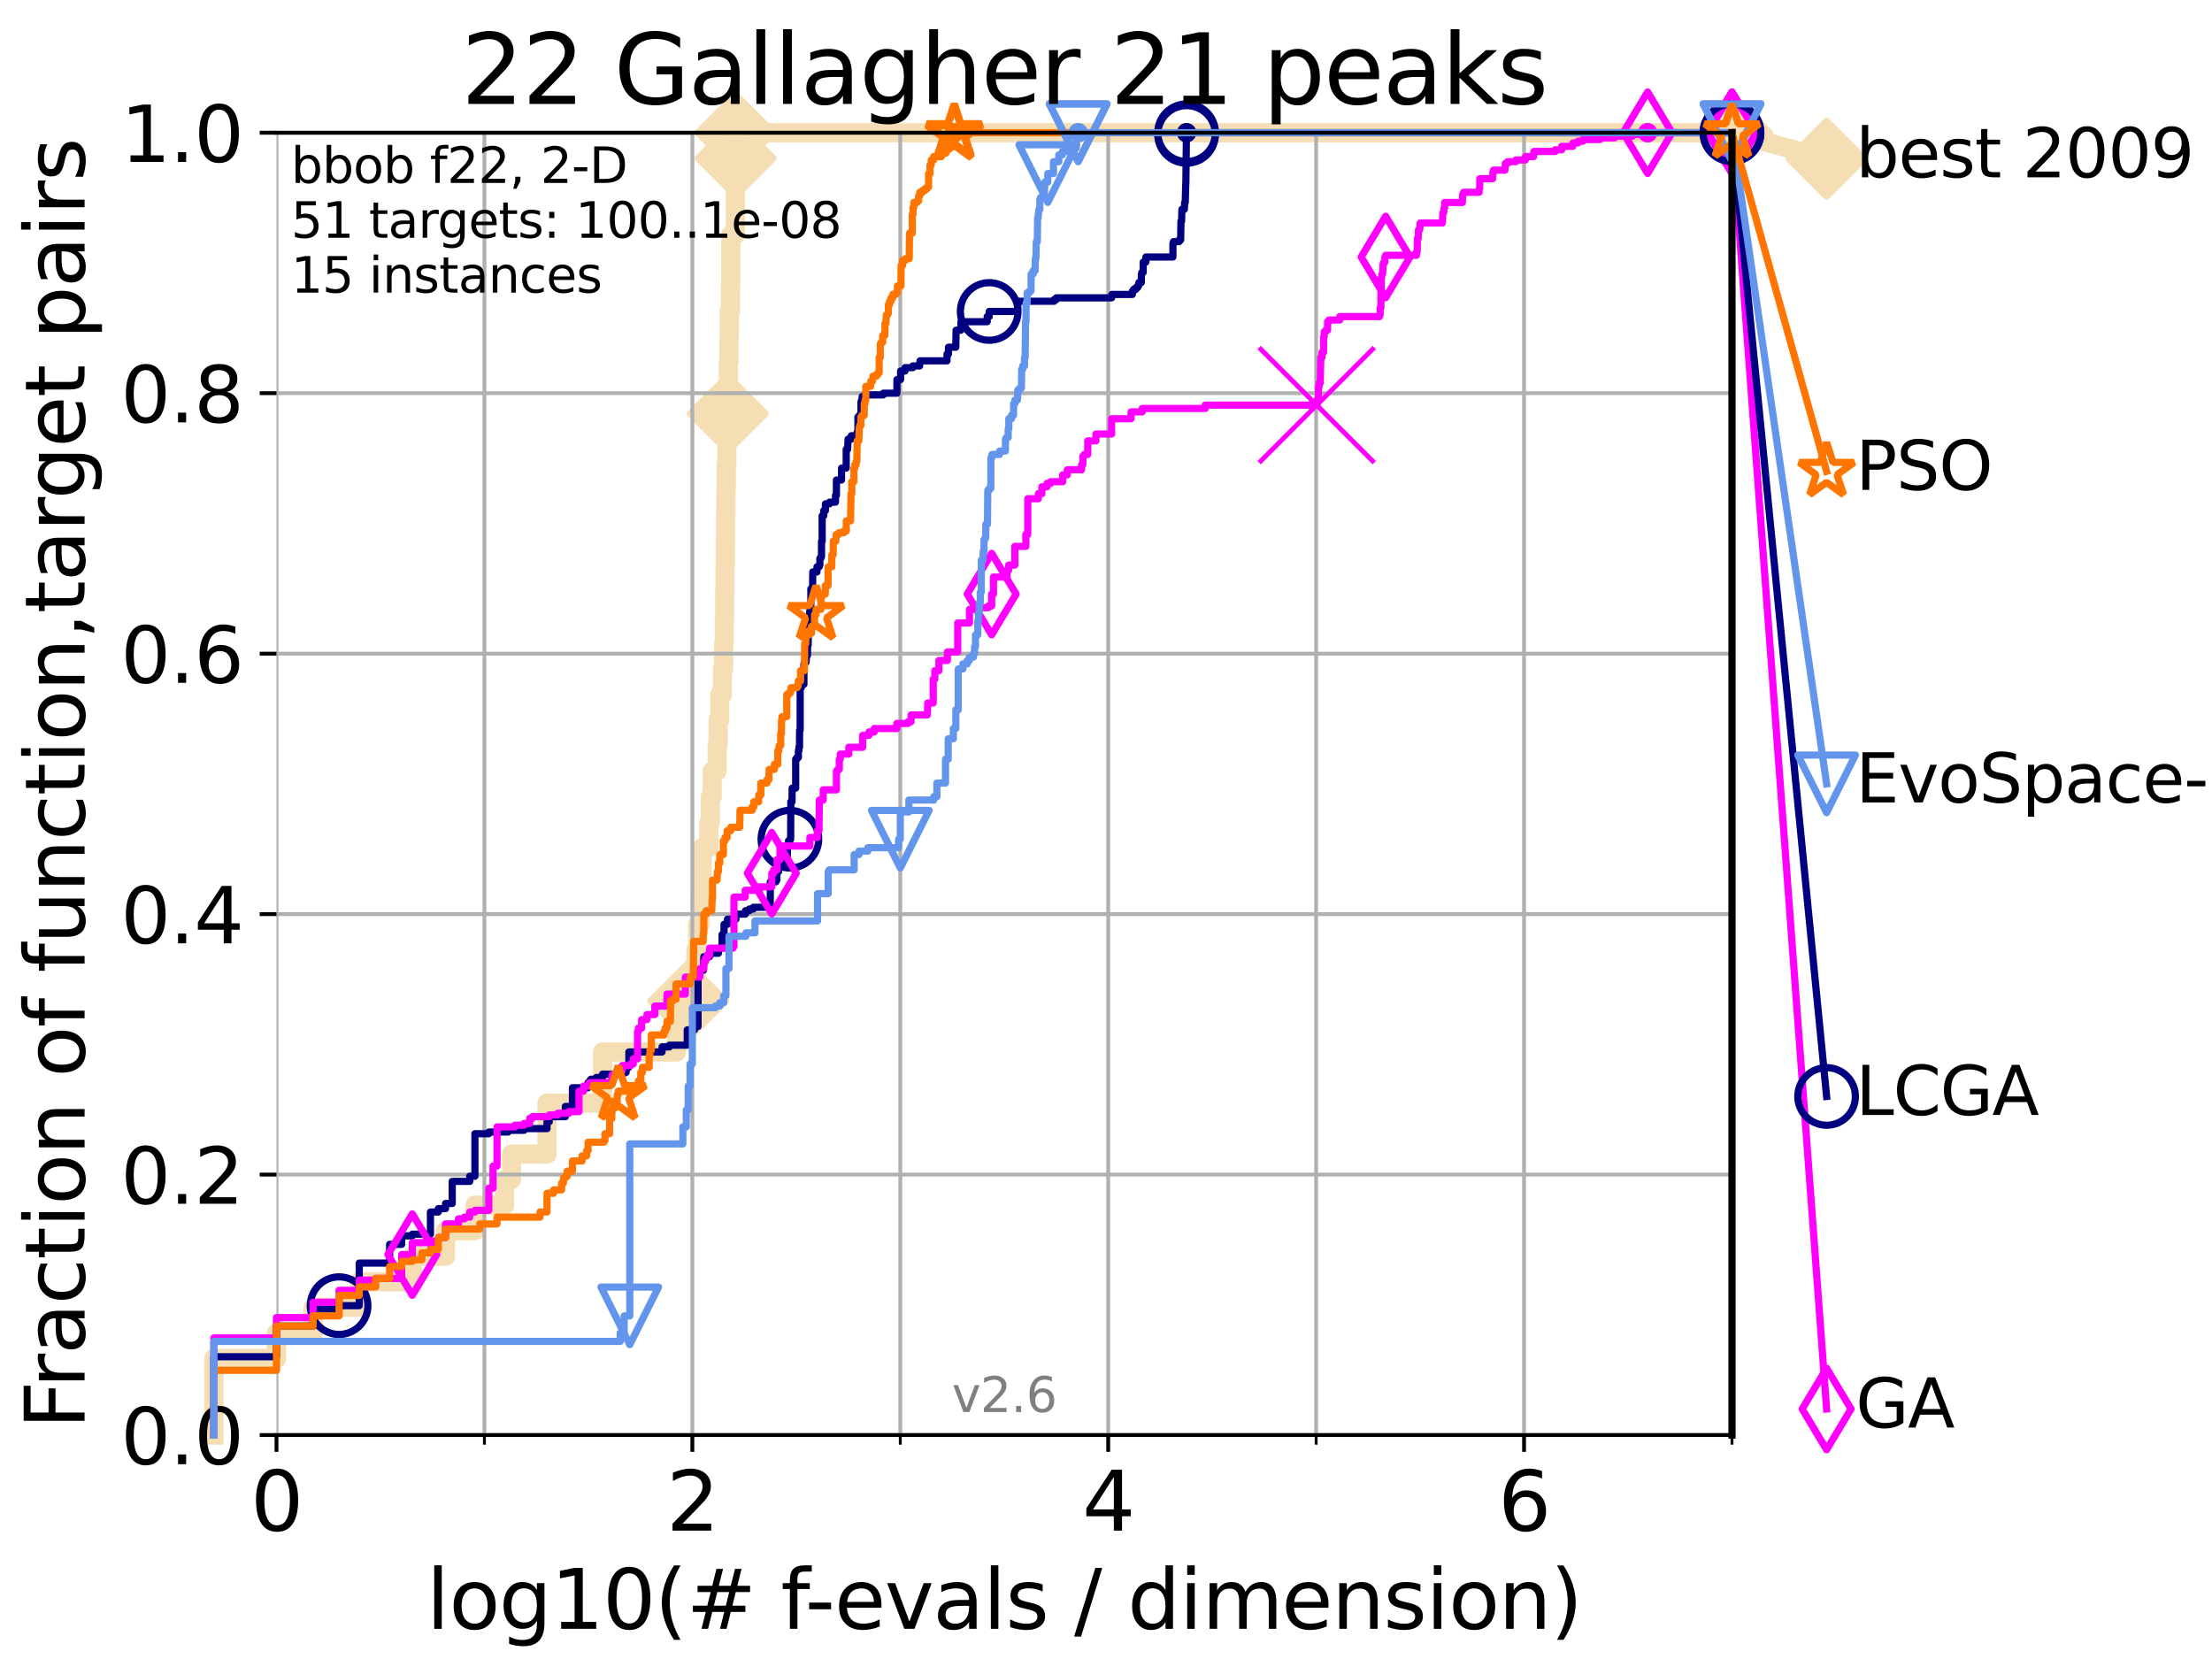 <?xml version="1.0" encoding="utf-8" standalone="no"?>
<!DOCTYPE svg PUBLIC "-//W3C//DTD SVG 1.1//EN"
  "http://www.w3.org/Graphics/SVG/1.1/DTD/svg11.dtd">
<svg xmlns:xlink="http://www.w3.org/1999/xlink" width="460.8pt" height="345.6pt" viewBox="0 0 460.8 345.6" xmlns="http://www.w3.org/2000/svg" version="1.1">
 <defs>
  <style type="text/css">*{stroke-linejoin: round; stroke-linecap: butt}</style>
 </defs>
 <g id="figure_1">
  <g id="patch_1">
   <path d="M 0 345.6 
L 460.8 345.6 
L 460.8 0 
L 0 0 
z
" style="fill: #ffffff"/>
  </g>
  <g id="axes_1">
   <g id="patch_2">
    <path d="M 57.6 298.944 
L 360.806 298.944 
L 360.806 27.648 
L 57.6 27.648 
z
" style="fill: #ffffff"/>
   </g>
   <g id="line2d_1">
    <path d="M 44.561 298.944 
L 44.561 282.985 
L 57.6 282.985 
L 57.6 277.666 
L 65.227 277.666 
L 65.227 272.346 
L 74.837 272.346 
L 74.837 267.027 
L 85.894 267.027 
L 85.894 261.707 
L 92.812 261.707 
L 92.812 256.388 
L 98.933 256.388 
L 98.933 251.068 
L 105.113 251.068 
L 105.113 245.749 
L 106.561 245.749 
L 106.561 240.429 
L 113.954 240.429 
L 113.954 229.79 
L 125.527 229.79 
L 125.527 219.151 
L 140.951 219.151 
L 140.951 213.832 
L 143.364 213.832 
L 143.364 208.512 
L 144.603 208.512 
L 144.603 203.192 
L 144.968 203.192 
L 144.968 197.873 
L 145.327 197.873 
L 145.327 192.553 
L 145.852 192.553 
L 145.852 187.234 
L 146.023 187.234 
L 146.023 181.914 
L 146.278 181.914 
L 146.278 176.595 
L 147.66 176.595 
L 147.66 171.275 
L 147.971 171.275 
L 147.971 165.956 
L 148.353 165.956 
L 148.353 160.636 
L 149.382 160.636 
L 149.382 155.317 
L 149.595 155.317 
L 149.595 149.997 
L 149.945 149.997 
L 149.945 144.678 
L 150.493 144.678 
L 150.493 139.358 
L 150.76 139.358 
L 150.76 134.039 
L 150.893 134.039 
L 150.893 128.719 
L 150.959 128.719 
L 150.959 123.4 
L 151.024 123.4 
L 151.024 118.08 
L 151.09 118.08 
L 151.09 112.76 
L 151.155 112.76 
L 151.155 107.441 
L 151.22 107.441 
L 151.22 102.121 
L 151.285 102.121 
L 151.285 96.802 
L 151.414 96.802 
L 151.414 91.482 
L 151.478 91.482 
L 151.478 86.163 
L 151.605 86.163 
L 151.605 80.843 
L 151.732 80.843 
L 151.732 75.524 
L 151.858 75.524 
L 151.858 70.204 
L 151.92 70.204 
L 151.92 64.885 
L 152.169 64.885 
L 152.169 59.565 
L 152.23 59.565 
L 152.23 48.926 
L 153.189 48.926 
L 153.189 32.968 
L 153.247 32.968 
L 153.247 27.648 
L 360.806 27.648 
" style="fill: none; stroke: #f5deb3; stroke-width: 4; stroke-linecap: square"/>
   </g>
   <g id="line2d_2">
    <defs>
     <path id="m28bc3d7c07" d="M 0 7.778 
L 7.778 0 
L 0 -7.778 
L -7.778 0 
z
" style="stroke: #f5deb3; stroke-width: 1.5; stroke-linejoin: miter"/>
    </defs>
    <g>
     <use xlink:href="#m28bc3d7c07" x="143.364" y="208.512" style="fill: #f5deb3; stroke: #f5deb3; stroke-width: 1.5; stroke-linejoin: miter"/>
     <use xlink:href="#m28bc3d7c07" x="151.605" y="86.163" style="fill: #f5deb3; stroke: #f5deb3; stroke-width: 1.5; stroke-linejoin: miter"/>
     <use xlink:href="#m28bc3d7c07" x="153.247" y="32.968" style="fill: #f5deb3; stroke: #f5deb3; stroke-width: 1.5; stroke-linejoin: miter"/>
     <use xlink:href="#m28bc3d7c07" x="153.247" y="27.648" style="fill: #f5deb3; stroke: #f5deb3; stroke-width: 1.5; stroke-linejoin: miter"/>
     <use xlink:href="#m28bc3d7c07" x="153.247" y="27.648" style="fill: #f5deb3; stroke: #f5deb3; stroke-width: 1.5; stroke-linejoin: miter"/>
     <use xlink:href="#m28bc3d7c07" x="360.806" y="27.648" style="fill: #f5deb3; stroke: #f5deb3; stroke-width: 1.5; stroke-linejoin: miter"/>
    </g>
   </g>
   <g id="line2d_3">
    <path style="fill: none; stroke: #f5deb3; stroke-width: 4; stroke-linecap: square"/>
    <g/>
   </g>
   <g id="line2d_4">
    <path d="M 360.806 27.648 
L 380.515 33.074 
" style="fill: none; stroke: #f5deb3; stroke-width: 4; stroke-linecap: square"/>
    <g>
     <use xlink:href="#m28bc3d7c07" x="360.806" y="27.648" style="fill: #f5deb3; stroke: #f5deb3; stroke-width: 1.5; stroke-linejoin: miter"/>
     <use xlink:href="#m28bc3d7c07" x="380.515" y="33.074" style="fill: #f5deb3; stroke: #f5deb3; stroke-width: 1.5; stroke-linejoin: miter"/>
    </g>
   </g>
   <g id="matplotlib.axis_1">
    <g id="xtick_1">
     <g id="line2d_5">
      <path d="M 57.6 298.944 
L 57.6 27.648 
" clip-path="url(#p1275b1d87b)" style="fill: none; stroke: #b0b0b0; stroke-width: 0.8; stroke-linecap: square"/>
     </g>
     <g id="line2d_6">
      <defs>
       <path id="m530d02e1bc" d="M 0 0 
L 0 3.5 
" style="stroke: #000000; stroke-width: 0.8"/>
      </defs>
      <g>
       <use xlink:href="#m530d02e1bc" x="57.6" y="298.944" style="stroke: #000000; stroke-width: 0.8"/>
      </g>
     </g>
     <g id="text_1">
      <!-- 0 -->
      <g transform="translate(52.192 318.861)scale(0.17 -0.17)">
       <defs>
        <path id="DejaVuSans-30" d="M 2034 4250 
Q 1547 4250 1301 3770 
Q 1056 3291 1056 2328 
Q 1056 1369 1301 889 
Q 1547 409 2034 409 
Q 2525 409 2770 889 
Q 3016 1369 3016 2328 
Q 3016 3291 2770 3770 
Q 2525 4250 2034 4250 
z
M 2034 4750 
Q 2819 4750 3233 4129 
Q 3647 3509 3647 2328 
Q 3647 1150 3233 529 
Q 2819 -91 2034 -91 
Q 1250 -91 836 529 
Q 422 1150 422 2328 
Q 422 3509 836 4129 
Q 1250 4750 2034 4750 
z
" transform="scale(0.016)"/>
       </defs>
       <use xlink:href="#DejaVuSans-30"/>
      </g>
     </g>
    </g>
    <g id="xtick_2">
     <g id="line2d_7">
      <path d="M 144.23 298.944 
L 144.23 27.648 
" clip-path="url(#p1275b1d87b)" style="fill: none; stroke: #b0b0b0; stroke-width: 0.8; stroke-linecap: square"/>
     </g>
     <g id="line2d_8">
      <g>
       <use xlink:href="#m530d02e1bc" x="144.23" y="298.944" style="stroke: #000000; stroke-width: 0.8"/>
      </g>
     </g>
     <g id="text_2">
      <!-- 2 -->
      <g transform="translate(138.822 318.861)scale(0.17 -0.17)">
       <defs>
        <path id="DejaVuSans-32" d="M 1228 531 
L 3431 531 
L 3431 0 
L 469 0 
L 469 531 
Q 828 903 1448 1529 
Q 2069 2156 2228 2338 
Q 2531 2678 2651 2914 
Q 2772 3150 2772 3378 
Q 2772 3750 2511 3984 
Q 2250 4219 1831 4219 
Q 1534 4219 1204 4116 
Q 875 4013 500 3803 
L 500 4441 
Q 881 4594 1212 4672 
Q 1544 4750 1819 4750 
Q 2544 4750 2975 4387 
Q 3406 4025 3406 3419 
Q 3406 3131 3298 2873 
Q 3191 2616 2906 2266 
Q 2828 2175 2409 1742 
Q 1991 1309 1228 531 
z
" transform="scale(0.016)"/>
       </defs>
       <use xlink:href="#DejaVuSans-32"/>
      </g>
     </g>
    </g>
    <g id="xtick_3">
     <g id="line2d_9">
      <path d="M 230.861 298.944 
L 230.861 27.648 
" clip-path="url(#p1275b1d87b)" style="fill: none; stroke: #b0b0b0; stroke-width: 0.8; stroke-linecap: square"/>
     </g>
     <g id="line2d_10">
      <g>
       <use xlink:href="#m530d02e1bc" x="230.861" y="298.944" style="stroke: #000000; stroke-width: 0.8"/>
      </g>
     </g>
     <g id="text_3">
      <!-- 4 -->
      <g transform="translate(225.453 318.861)scale(0.17 -0.17)">
       <defs>
        <path id="DejaVuSans-34" d="M 2419 4116 
L 825 1625 
L 2419 1625 
L 2419 4116 
z
M 2253 4666 
L 3047 4666 
L 3047 1625 
L 3713 1625 
L 3713 1100 
L 3047 1100 
L 3047 0 
L 2419 0 
L 2419 1100 
L 313 1100 
L 313 1709 
L 2253 4666 
z
" transform="scale(0.016)"/>
       </defs>
       <use xlink:href="#DejaVuSans-34"/>
      </g>
     </g>
    </g>
    <g id="xtick_4">
     <g id="line2d_11">
      <path d="M 317.491 298.944 
L 317.491 27.648 
" clip-path="url(#p1275b1d87b)" style="fill: none; stroke: #b0b0b0; stroke-width: 0.8; stroke-linecap: square"/>
     </g>
     <g id="line2d_12">
      <g>
       <use xlink:href="#m530d02e1bc" x="317.491" y="298.944" style="stroke: #000000; stroke-width: 0.8"/>
      </g>
     </g>
     <g id="text_4">
      <!-- 6 -->
      <g transform="translate(312.083 318.861)scale(0.17 -0.17)">
       <defs>
        <path id="DejaVuSans-36" d="M 2113 2584 
Q 1688 2584 1439 2293 
Q 1191 2003 1191 1497 
Q 1191 994 1439 701 
Q 1688 409 2113 409 
Q 2538 409 2786 701 
Q 3034 994 3034 1497 
Q 3034 2003 2786 2293 
Q 2538 2584 2113 2584 
z
M 3366 4563 
L 3366 3988 
Q 3128 4100 2886 4159 
Q 2644 4219 2406 4219 
Q 1781 4219 1451 3797 
Q 1122 3375 1075 2522 
Q 1259 2794 1537 2939 
Q 1816 3084 2150 3084 
Q 2853 3084 3261 2657 
Q 3669 2231 3669 1497 
Q 3669 778 3244 343 
Q 2819 -91 2113 -91 
Q 1303 -91 875 529 
Q 447 1150 447 2328 
Q 447 3434 972 4092 
Q 1497 4750 2381 4750 
Q 2619 4750 2861 4703 
Q 3103 4656 3366 4563 
z
" transform="scale(0.016)"/>
       </defs>
       <use xlink:href="#DejaVuSans-36"/>
      </g>
     </g>
    </g>
    <g id="xtick_5">
     <g id="line2d_13">
      <path d="M 100.915 298.944 
L 100.915 27.648 
" clip-path="url(#p1275b1d87b)" style="fill: none; stroke: #b0b0b0; stroke-width: 0.8; stroke-linecap: square"/>
     </g>
     <g id="line2d_14">
      <defs>
       <path id="m61ebcb8a8d" d="M 0 0 
L 0 2 
" style="stroke: #000000; stroke-width: 0.6"/>
      </defs>
      <g>
       <use xlink:href="#m61ebcb8a8d" x="100.915" y="298.944" style="stroke: #000000; stroke-width: 0.6"/>
      </g>
     </g>
    </g>
    <g id="xtick_6">
     <g id="line2d_15">
      <path d="M 187.546 298.944 
L 187.546 27.648 
" clip-path="url(#p1275b1d87b)" style="fill: none; stroke: #b0b0b0; stroke-width: 0.8; stroke-linecap: square"/>
     </g>
     <g id="line2d_16">
      <g>
       <use xlink:href="#m61ebcb8a8d" x="187.546" y="298.944" style="stroke: #000000; stroke-width: 0.6"/>
      </g>
     </g>
    </g>
    <g id="xtick_7">
     <g id="line2d_17">
      <path d="M 274.176 298.944 
L 274.176 27.648 
" clip-path="url(#p1275b1d87b)" style="fill: none; stroke: #b0b0b0; stroke-width: 0.8; stroke-linecap: square"/>
     </g>
     <g id="line2d_18">
      <g>
       <use xlink:href="#m61ebcb8a8d" x="274.176" y="298.944" style="stroke: #000000; stroke-width: 0.6"/>
      </g>
     </g>
    </g>
    <g id="xtick_8">
     <g id="line2d_19">
      <path d="M 360.806 298.944 
L 360.806 27.648 
" clip-path="url(#p1275b1d87b)" style="fill: none; stroke: #b0b0b0; stroke-width: 0.8; stroke-linecap: square"/>
     </g>
     <g id="line2d_20">
      <g>
       <use xlink:href="#m61ebcb8a8d" x="360.806" y="298.944" style="stroke: #000000; stroke-width: 0.6"/>
      </g>
     </g>
    </g>
    <g id="text_5">
     <!-- log10(# f-evals / dimension) -->
     <g transform="translate(88.823 339.314)scale(0.17 -0.17)">
      <defs>
       <path id="DejaVuSans-6c" d="M 603 4863 
L 1178 4863 
L 1178 0 
L 603 0 
L 603 4863 
z
" transform="scale(0.016)"/>
       <path id="DejaVuSans-6f" d="M 1959 3097 
Q 1497 3097 1228 2736 
Q 959 2375 959 1747 
Q 959 1119 1226 758 
Q 1494 397 1959 397 
Q 2419 397 2687 759 
Q 2956 1122 2956 1747 
Q 2956 2369 2687 2733 
Q 2419 3097 1959 3097 
z
M 1959 3584 
Q 2709 3584 3137 3096 
Q 3566 2609 3566 1747 
Q 3566 888 3137 398 
Q 2709 -91 1959 -91 
Q 1206 -91 779 398 
Q 353 888 353 1747 
Q 353 2609 779 3096 
Q 1206 3584 1959 3584 
z
" transform="scale(0.016)"/>
       <path id="DejaVuSans-67" d="M 2906 1791 
Q 2906 2416 2648 2759 
Q 2391 3103 1925 3103 
Q 1463 3103 1205 2759 
Q 947 2416 947 1791 
Q 947 1169 1205 825 
Q 1463 481 1925 481 
Q 2391 481 2648 825 
Q 2906 1169 2906 1791 
z
M 3481 434 
Q 3481 -459 3084 -895 
Q 2688 -1331 1869 -1331 
Q 1566 -1331 1297 -1286 
Q 1028 -1241 775 -1147 
L 775 -588 
Q 1028 -725 1275 -790 
Q 1522 -856 1778 -856 
Q 2344 -856 2625 -561 
Q 2906 -266 2906 331 
L 2906 616 
Q 2728 306 2450 153 
Q 2172 0 1784 0 
Q 1141 0 747 490 
Q 353 981 353 1791 
Q 353 2603 747 3093 
Q 1141 3584 1784 3584 
Q 2172 3584 2450 3431 
Q 2728 3278 2906 2969 
L 2906 3500 
L 3481 3500 
L 3481 434 
z
" transform="scale(0.016)"/>
       <path id="DejaVuSans-31" d="M 794 531 
L 1825 531 
L 1825 4091 
L 703 3866 
L 703 4441 
L 1819 4666 
L 2450 4666 
L 2450 531 
L 3481 531 
L 3481 0 
L 794 0 
L 794 531 
z
" transform="scale(0.016)"/>
       <path id="DejaVuSans-28" d="M 1984 4856 
Q 1566 4138 1362 3434 
Q 1159 2731 1159 2009 
Q 1159 1288 1364 580 
Q 1569 -128 1984 -844 
L 1484 -844 
Q 1016 -109 783 600 
Q 550 1309 550 2009 
Q 550 2706 781 3412 
Q 1013 4119 1484 4856 
L 1984 4856 
z
" transform="scale(0.016)"/>
       <path id="DejaVuSans-23" d="M 3272 2816 
L 2363 2816 
L 2100 1772 
L 3016 1772 
L 3272 2816 
z
M 2803 4594 
L 2478 3297 
L 3391 3297 
L 3719 4594 
L 4219 4594 
L 3897 3297 
L 4872 3297 
L 4872 2816 
L 3775 2816 
L 3519 1772 
L 4513 1772 
L 4513 1294 
L 3397 1294 
L 3072 0 
L 2572 0 
L 2894 1294 
L 1978 1294 
L 1656 0 
L 1153 0 
L 1478 1294 
L 494 1294 
L 494 1772 
L 1594 1772 
L 1856 2816 
L 850 2816 
L 850 3297 
L 1978 3297 
L 2297 4594 
L 2803 4594 
z
" transform="scale(0.016)"/>
       <path id="DejaVuSans-20" transform="scale(0.016)"/>
       <path id="DejaVuSans-66" d="M 2375 4863 
L 2375 4384 
L 1825 4384 
Q 1516 4384 1395 4259 
Q 1275 4134 1275 3809 
L 1275 3500 
L 2222 3500 
L 2222 3053 
L 1275 3053 
L 1275 0 
L 697 0 
L 697 3053 
L 147 3053 
L 147 3500 
L 697 3500 
L 697 3744 
Q 697 4328 969 4595 
Q 1241 4863 1831 4863 
L 2375 4863 
z
" transform="scale(0.016)"/>
       <path id="DejaVuSans-2d" d="M 313 2009 
L 1997 2009 
L 1997 1497 
L 313 1497 
L 313 2009 
z
" transform="scale(0.016)"/>
       <path id="DejaVuSans-65" d="M 3597 1894 
L 3597 1613 
L 953 1613 
Q 991 1019 1311 708 
Q 1631 397 2203 397 
Q 2534 397 2845 478 
Q 3156 559 3463 722 
L 3463 178 
Q 3153 47 2828 -22 
Q 2503 -91 2169 -91 
Q 1331 -91 842 396 
Q 353 884 353 1716 
Q 353 2575 817 3079 
Q 1281 3584 2069 3584 
Q 2775 3584 3186 3129 
Q 3597 2675 3597 1894 
z
M 3022 2063 
Q 3016 2534 2758 2815 
Q 2500 3097 2075 3097 
Q 1594 3097 1305 2825 
Q 1016 2553 972 2059 
L 3022 2063 
z
" transform="scale(0.016)"/>
       <path id="DejaVuSans-76" d="M 191 3500 
L 800 3500 
L 1894 563 
L 2988 3500 
L 3597 3500 
L 2284 0 
L 1503 0 
L 191 3500 
z
" transform="scale(0.016)"/>
       <path id="DejaVuSans-61" d="M 2194 1759 
Q 1497 1759 1228 1600 
Q 959 1441 959 1056 
Q 959 750 1161 570 
Q 1363 391 1709 391 
Q 2188 391 2477 730 
Q 2766 1069 2766 1631 
L 2766 1759 
L 2194 1759 
z
M 3341 1997 
L 3341 0 
L 2766 0 
L 2766 531 
Q 2569 213 2275 61 
Q 1981 -91 1556 -91 
Q 1019 -91 701 211 
Q 384 513 384 1019 
Q 384 1609 779 1909 
Q 1175 2209 1959 2209 
L 2766 2209 
L 2766 2266 
Q 2766 2663 2505 2880 
Q 2244 3097 1772 3097 
Q 1472 3097 1187 3025 
Q 903 2953 641 2809 
L 641 3341 
Q 956 3463 1253 3523 
Q 1550 3584 1831 3584 
Q 2591 3584 2966 3190 
Q 3341 2797 3341 1997 
z
" transform="scale(0.016)"/>
       <path id="DejaVuSans-73" d="M 2834 3397 
L 2834 2853 
Q 2591 2978 2328 3040 
Q 2066 3103 1784 3103 
Q 1356 3103 1142 2972 
Q 928 2841 928 2578 
Q 928 2378 1081 2264 
Q 1234 2150 1697 2047 
L 1894 2003 
Q 2506 1872 2764 1633 
Q 3022 1394 3022 966 
Q 3022 478 2636 193 
Q 2250 -91 1575 -91 
Q 1294 -91 989 -36 
Q 684 19 347 128 
L 347 722 
Q 666 556 975 473 
Q 1284 391 1588 391 
Q 1994 391 2212 530 
Q 2431 669 2431 922 
Q 2431 1156 2273 1281 
Q 2116 1406 1581 1522 
L 1381 1569 
Q 847 1681 609 1914 
Q 372 2147 372 2553 
Q 372 3047 722 3315 
Q 1072 3584 1716 3584 
Q 2034 3584 2315 3537 
Q 2597 3491 2834 3397 
z
" transform="scale(0.016)"/>
       <path id="DejaVuSans-2f" d="M 1625 4666 
L 2156 4666 
L 531 -594 
L 0 -594 
L 1625 4666 
z
" transform="scale(0.016)"/>
       <path id="DejaVuSans-64" d="M 2906 2969 
L 2906 4863 
L 3481 4863 
L 3481 0 
L 2906 0 
L 2906 525 
Q 2725 213 2448 61 
Q 2172 -91 1784 -91 
Q 1150 -91 751 415 
Q 353 922 353 1747 
Q 353 2572 751 3078 
Q 1150 3584 1784 3584 
Q 2172 3584 2448 3432 
Q 2725 3281 2906 2969 
z
M 947 1747 
Q 947 1113 1208 752 
Q 1469 391 1925 391 
Q 2381 391 2643 752 
Q 2906 1113 2906 1747 
Q 2906 2381 2643 2742 
Q 2381 3103 1925 3103 
Q 1469 3103 1208 2742 
Q 947 2381 947 1747 
z
" transform="scale(0.016)"/>
       <path id="DejaVuSans-69" d="M 603 3500 
L 1178 3500 
L 1178 0 
L 603 0 
L 603 3500 
z
M 603 4863 
L 1178 4863 
L 1178 4134 
L 603 4134 
L 603 4863 
z
" transform="scale(0.016)"/>
       <path id="DejaVuSans-6d" d="M 3328 2828 
Q 3544 3216 3844 3400 
Q 4144 3584 4550 3584 
Q 5097 3584 5394 3201 
Q 5691 2819 5691 2113 
L 5691 0 
L 5113 0 
L 5113 2094 
Q 5113 2597 4934 2840 
Q 4756 3084 4391 3084 
Q 3944 3084 3684 2787 
Q 3425 2491 3425 1978 
L 3425 0 
L 2847 0 
L 2847 2094 
Q 2847 2600 2669 2842 
Q 2491 3084 2119 3084 
Q 1678 3084 1418 2786 
Q 1159 2488 1159 1978 
L 1159 0 
L 581 0 
L 581 3500 
L 1159 3500 
L 1159 2956 
Q 1356 3278 1631 3431 
Q 1906 3584 2284 3584 
Q 2666 3584 2933 3390 
Q 3200 3197 3328 2828 
z
" transform="scale(0.016)"/>
       <path id="DejaVuSans-6e" d="M 3513 2113 
L 3513 0 
L 2938 0 
L 2938 2094 
Q 2938 2591 2744 2837 
Q 2550 3084 2163 3084 
Q 1697 3084 1428 2787 
Q 1159 2491 1159 1978 
L 1159 0 
L 581 0 
L 581 3500 
L 1159 3500 
L 1159 2956 
Q 1366 3272 1645 3428 
Q 1925 3584 2291 3584 
Q 2894 3584 3203 3211 
Q 3513 2838 3513 2113 
z
" transform="scale(0.016)"/>
       <path id="DejaVuSans-29" d="M 513 4856 
L 1013 4856 
Q 1481 4119 1714 3412 
Q 1947 2706 1947 2009 
Q 1947 1309 1714 600 
Q 1481 -109 1013 -844 
L 513 -844 
Q 928 -128 1133 580 
Q 1338 1288 1338 2009 
Q 1338 2731 1133 3434 
Q 928 4138 513 4856 
z
" transform="scale(0.016)"/>
      </defs>
      <use xlink:href="#DejaVuSans-6c"/>
      <use xlink:href="#DejaVuSans-6f" x="27.783"/>
      <use xlink:href="#DejaVuSans-67" x="88.965"/>
      <use xlink:href="#DejaVuSans-31" x="152.441"/>
      <use xlink:href="#DejaVuSans-30" x="216.064"/>
      <use xlink:href="#DejaVuSans-28" x="279.688"/>
      <use xlink:href="#DejaVuSans-23" x="318.701"/>
      <use xlink:href="#DejaVuSans-20" x="402.49"/>
      <use xlink:href="#DejaVuSans-66" x="434.277"/>
      <use xlink:href="#DejaVuSans-2d" x="463.982"/>
      <use xlink:href="#DejaVuSans-65" x="500.066"/>
      <use xlink:href="#DejaVuSans-76" x="561.59"/>
      <use xlink:href="#DejaVuSans-61" x="620.77"/>
      <use xlink:href="#DejaVuSans-6c" x="682.049"/>
      <use xlink:href="#DejaVuSans-73" x="709.832"/>
      <use xlink:href="#DejaVuSans-20" x="761.932"/>
      <use xlink:href="#DejaVuSans-2f" x="793.719"/>
      <use xlink:href="#DejaVuSans-20" x="827.41"/>
      <use xlink:href="#DejaVuSans-64" x="859.197"/>
      <use xlink:href="#DejaVuSans-69" x="922.674"/>
      <use xlink:href="#DejaVuSans-6d" x="950.457"/>
      <use xlink:href="#DejaVuSans-65" x="1047.869"/>
      <use xlink:href="#DejaVuSans-6e" x="1109.393"/>
      <use xlink:href="#DejaVuSans-73" x="1172.771"/>
      <use xlink:href="#DejaVuSans-69" x="1224.871"/>
      <use xlink:href="#DejaVuSans-6f" x="1252.654"/>
      <use xlink:href="#DejaVuSans-6e" x="1313.836"/>
      <use xlink:href="#DejaVuSans-29" x="1377.215"/>
     </g>
    </g>
   </g>
   <g id="matplotlib.axis_2">
    <g id="ytick_1">
     <g id="line2d_21">
      <path d="M 57.6 298.944 
L 360.806 298.944 
" clip-path="url(#p1275b1d87b)" style="fill: none; stroke: #b0b0b0; stroke-width: 0.8; stroke-linecap: square"/>
     </g>
     <g id="line2d_22">
      <defs>
       <path id="mbb6ad0a4a4" d="M 0 0 
L -3.5 0 
" style="stroke: #000000; stroke-width: 0.8"/>
      </defs>
      <g>
       <use xlink:href="#mbb6ad0a4a4" x="57.6" y="298.944" style="stroke: #000000; stroke-width: 0.8"/>
      </g>
     </g>
     <g id="text_6">
      <!-- 0.0 -->
      <g transform="translate(25.155 305.023)scale(0.16 -0.16)">
       <defs>
        <path id="DejaVuSans-2e" d="M 684 794 
L 1344 794 
L 1344 0 
L 684 0 
L 684 794 
z
" transform="scale(0.016)"/>
       </defs>
       <use xlink:href="#DejaVuSans-30"/>
       <use xlink:href="#DejaVuSans-2e" x="63.623"/>
       <use xlink:href="#DejaVuSans-30" x="95.41"/>
      </g>
     </g>
    </g>
    <g id="ytick_2">
     <g id="line2d_23">
      <path d="M 57.6 244.685 
L 360.806 244.685 
" clip-path="url(#p1275b1d87b)" style="fill: none; stroke: #b0b0b0; stroke-width: 0.8; stroke-linecap: square"/>
     </g>
     <g id="line2d_24">
      <g>
       <use xlink:href="#mbb6ad0a4a4" x="57.6" y="244.685" style="stroke: #000000; stroke-width: 0.8"/>
      </g>
     </g>
     <g id="text_7">
      <!-- 0.2 -->
      <g transform="translate(25.155 250.764)scale(0.16 -0.16)">
       <use xlink:href="#DejaVuSans-30"/>
       <use xlink:href="#DejaVuSans-2e" x="63.623"/>
       <use xlink:href="#DejaVuSans-32" x="95.41"/>
      </g>
     </g>
    </g>
    <g id="ytick_3">
     <g id="line2d_25">
      <path d="M 57.6 190.426 
L 360.806 190.426 
" clip-path="url(#p1275b1d87b)" style="fill: none; stroke: #b0b0b0; stroke-width: 0.8; stroke-linecap: square"/>
     </g>
     <g id="line2d_26">
      <g>
       <use xlink:href="#mbb6ad0a4a4" x="57.6" y="190.426" style="stroke: #000000; stroke-width: 0.8"/>
      </g>
     </g>
     <g id="text_8">
      <!-- 0.4 -->
      <g transform="translate(25.155 196.504)scale(0.16 -0.16)">
       <use xlink:href="#DejaVuSans-30"/>
       <use xlink:href="#DejaVuSans-2e" x="63.623"/>
       <use xlink:href="#DejaVuSans-34" x="95.41"/>
      </g>
     </g>
    </g>
    <g id="ytick_4">
     <g id="line2d_27">
      <path d="M 57.6 136.166 
L 360.806 136.166 
" clip-path="url(#p1275b1d87b)" style="fill: none; stroke: #b0b0b0; stroke-width: 0.8; stroke-linecap: square"/>
     </g>
     <g id="line2d_28">
      <g>
       <use xlink:href="#mbb6ad0a4a4" x="57.6" y="136.166" style="stroke: #000000; stroke-width: 0.8"/>
      </g>
     </g>
     <g id="text_9">
      <!-- 0.6 -->
      <g transform="translate(25.155 142.245)scale(0.16 -0.16)">
       <use xlink:href="#DejaVuSans-30"/>
       <use xlink:href="#DejaVuSans-2e" x="63.623"/>
       <use xlink:href="#DejaVuSans-36" x="95.41"/>
      </g>
     </g>
    </g>
    <g id="ytick_5">
     <g id="line2d_29">
      <path d="M 57.6 81.907 
L 360.806 81.907 
" clip-path="url(#p1275b1d87b)" style="fill: none; stroke: #b0b0b0; stroke-width: 0.8; stroke-linecap: square"/>
     </g>
     <g id="line2d_30">
      <g>
       <use xlink:href="#mbb6ad0a4a4" x="57.6" y="81.907" style="stroke: #000000; stroke-width: 0.8"/>
      </g>
     </g>
     <g id="text_10">
      <!-- 0.8 -->
      <g transform="translate(25.155 87.986)scale(0.16 -0.16)">
       <defs>
        <path id="DejaVuSans-38" d="M 2034 2216 
Q 1584 2216 1326 1975 
Q 1069 1734 1069 1313 
Q 1069 891 1326 650 
Q 1584 409 2034 409 
Q 2484 409 2743 651 
Q 3003 894 3003 1313 
Q 3003 1734 2745 1975 
Q 2488 2216 2034 2216 
z
M 1403 2484 
Q 997 2584 770 2862 
Q 544 3141 544 3541 
Q 544 4100 942 4425 
Q 1341 4750 2034 4750 
Q 2731 4750 3128 4425 
Q 3525 4100 3525 3541 
Q 3525 3141 3298 2862 
Q 3072 2584 2669 2484 
Q 3125 2378 3379 2068 
Q 3634 1759 3634 1313 
Q 3634 634 3220 271 
Q 2806 -91 2034 -91 
Q 1263 -91 848 271 
Q 434 634 434 1313 
Q 434 1759 690 2068 
Q 947 2378 1403 2484 
z
M 1172 3481 
Q 1172 3119 1398 2916 
Q 1625 2713 2034 2713 
Q 2441 2713 2670 2916 
Q 2900 3119 2900 3481 
Q 2900 3844 2670 4047 
Q 2441 4250 2034 4250 
Q 1625 4250 1398 4047 
Q 1172 3844 1172 3481 
z
" transform="scale(0.016)"/>
       </defs>
       <use xlink:href="#DejaVuSans-30"/>
       <use xlink:href="#DejaVuSans-2e" x="63.623"/>
       <use xlink:href="#DejaVuSans-38" x="95.41"/>
      </g>
     </g>
    </g>
    <g id="ytick_6">
     <g id="line2d_31">
      <path d="M 57.6 27.648 
L 360.806 27.648 
" clip-path="url(#p1275b1d87b)" style="fill: none; stroke: #b0b0b0; stroke-width: 0.8; stroke-linecap: square"/>
     </g>
     <g id="line2d_32">
      <g>
       <use xlink:href="#mbb6ad0a4a4" x="57.6" y="27.648" style="stroke: #000000; stroke-width: 0.8"/>
      </g>
     </g>
     <g id="text_11">
      <!-- 1.0 -->
      <g transform="translate(25.155 33.727)scale(0.16 -0.16)">
       <use xlink:href="#DejaVuSans-31"/>
       <use xlink:href="#DejaVuSans-2e" x="63.623"/>
       <use xlink:href="#DejaVuSans-30" x="95.41"/>
      </g>
     </g>
    </g>
    <g id="text_12">
     <!-- Fraction of function,target pairs -->
     <g transform="translate(17.62 297.681)rotate(-90)scale(0.17 -0.17)">
      <defs>
       <path id="DejaVuSans-46" d="M 628 4666 
L 3309 4666 
L 3309 4134 
L 1259 4134 
L 1259 2759 
L 3109 2759 
L 3109 2228 
L 1259 2228 
L 1259 0 
L 628 0 
L 628 4666 
z
" transform="scale(0.016)"/>
       <path id="DejaVuSans-72" d="M 2631 2963 
Q 2534 3019 2420 3045 
Q 2306 3072 2169 3072 
Q 1681 3072 1420 2755 
Q 1159 2438 1159 1844 
L 1159 0 
L 581 0 
L 581 3500 
L 1159 3500 
L 1159 2956 
Q 1341 3275 1631 3429 
Q 1922 3584 2338 3584 
Q 2397 3584 2469 3576 
Q 2541 3569 2628 3553 
L 2631 2963 
z
" transform="scale(0.016)"/>
       <path id="DejaVuSans-63" d="M 3122 3366 
L 3122 2828 
Q 2878 2963 2633 3030 
Q 2388 3097 2138 3097 
Q 1578 3097 1268 2742 
Q 959 2388 959 1747 
Q 959 1106 1268 751 
Q 1578 397 2138 397 
Q 2388 397 2633 464 
Q 2878 531 3122 666 
L 3122 134 
Q 2881 22 2623 -34 
Q 2366 -91 2075 -91 
Q 1284 -91 818 406 
Q 353 903 353 1747 
Q 353 2603 823 3093 
Q 1294 3584 2113 3584 
Q 2378 3584 2631 3529 
Q 2884 3475 3122 3366 
z
" transform="scale(0.016)"/>
       <path id="DejaVuSans-74" d="M 1172 4494 
L 1172 3500 
L 2356 3500 
L 2356 3053 
L 1172 3053 
L 1172 1153 
Q 1172 725 1289 603 
Q 1406 481 1766 481 
L 2356 481 
L 2356 0 
L 1766 0 
Q 1100 0 847 248 
Q 594 497 594 1153 
L 594 3053 
L 172 3053 
L 172 3500 
L 594 3500 
L 594 4494 
L 1172 4494 
z
" transform="scale(0.016)"/>
       <path id="DejaVuSans-75" d="M 544 1381 
L 544 3500 
L 1119 3500 
L 1119 1403 
Q 1119 906 1312 657 
Q 1506 409 1894 409 
Q 2359 409 2629 706 
Q 2900 1003 2900 1516 
L 2900 3500 
L 3475 3500 
L 3475 0 
L 2900 0 
L 2900 538 
Q 2691 219 2414 64 
Q 2138 -91 1772 -91 
Q 1169 -91 856 284 
Q 544 659 544 1381 
z
M 1991 3584 
L 1991 3584 
z
" transform="scale(0.016)"/>
       <path id="DejaVuSans-2c" d="M 750 794 
L 1409 794 
L 1409 256 
L 897 -744 
L 494 -744 
L 750 256 
L 750 794 
z
" transform="scale(0.016)"/>
       <path id="DejaVuSans-70" d="M 1159 525 
L 1159 -1331 
L 581 -1331 
L 581 3500 
L 1159 3500 
L 1159 2969 
Q 1341 3281 1617 3432 
Q 1894 3584 2278 3584 
Q 2916 3584 3314 3078 
Q 3713 2572 3713 1747 
Q 3713 922 3314 415 
Q 2916 -91 2278 -91 
Q 1894 -91 1617 61 
Q 1341 213 1159 525 
z
M 3116 1747 
Q 3116 2381 2855 2742 
Q 2594 3103 2138 3103 
Q 1681 3103 1420 2742 
Q 1159 2381 1159 1747 
Q 1159 1113 1420 752 
Q 1681 391 2138 391 
Q 2594 391 2855 752 
Q 3116 1113 3116 1747 
z
" transform="scale(0.016)"/>
      </defs>
      <use xlink:href="#DejaVuSans-46"/>
      <use xlink:href="#DejaVuSans-72" x="50.27"/>
      <use xlink:href="#DejaVuSans-61" x="91.383"/>
      <use xlink:href="#DejaVuSans-63" x="152.662"/>
      <use xlink:href="#DejaVuSans-74" x="207.643"/>
      <use xlink:href="#DejaVuSans-69" x="246.852"/>
      <use xlink:href="#DejaVuSans-6f" x="274.635"/>
      <use xlink:href="#DejaVuSans-6e" x="335.816"/>
      <use xlink:href="#DejaVuSans-20" x="399.195"/>
      <use xlink:href="#DejaVuSans-6f" x="430.982"/>
      <use xlink:href="#DejaVuSans-66" x="492.164"/>
      <use xlink:href="#DejaVuSans-20" x="527.369"/>
      <use xlink:href="#DejaVuSans-66" x="559.156"/>
      <use xlink:href="#DejaVuSans-75" x="594.361"/>
      <use xlink:href="#DejaVuSans-6e" x="657.74"/>
      <use xlink:href="#DejaVuSans-63" x="721.119"/>
      <use xlink:href="#DejaVuSans-74" x="776.1"/>
      <use xlink:href="#DejaVuSans-69" x="815.309"/>
      <use xlink:href="#DejaVuSans-6f" x="843.092"/>
      <use xlink:href="#DejaVuSans-6e" x="904.273"/>
      <use xlink:href="#DejaVuSans-2c" x="967.652"/>
      <use xlink:href="#DejaVuSans-74" x="999.439"/>
      <use xlink:href="#DejaVuSans-61" x="1038.648"/>
      <use xlink:href="#DejaVuSans-72" x="1099.928"/>
      <use xlink:href="#DejaVuSans-67" x="1139.291"/>
      <use xlink:href="#DejaVuSans-65" x="1202.768"/>
      <use xlink:href="#DejaVuSans-74" x="1264.291"/>
      <use xlink:href="#DejaVuSans-20" x="1303.5"/>
      <use xlink:href="#DejaVuSans-70" x="1335.287"/>
      <use xlink:href="#DejaVuSans-61" x="1398.764"/>
      <use xlink:href="#DejaVuSans-69" x="1460.043"/>
      <use xlink:href="#DejaVuSans-72" x="1487.826"/>
      <use xlink:href="#DejaVuSans-73" x="1528.939"/>
     </g>
    </g>
   </g>
   <g id="line2d_33">
    <defs>
     <path id="m88146b54c0" d="M 0 1.5 
C 0.398 1.5 0.779 1.342 1.061 1.061 
C 1.342 0.779 1.5 0.398 1.5 0 
C 1.5 -0.398 1.342 -0.779 1.061 -1.061 
C 0.779 -1.342 0.398 -1.5 0 -1.5 
C -0.398 -1.5 -0.779 -1.342 -1.061 -1.061 
C -1.342 -0.779 -1.5 -0.398 -1.5 0 
C -1.5 0.398 -1.342 0.779 -1.061 1.061 
C -0.779 1.342 -0.398 1.5 0 1.5 
z
" style="stroke: #f5deb3"/>
    </defs>
    <g>
     <use xlink:href="#m88146b54c0" x="153.247" y="27.648" style="fill: #f5deb3; stroke: #f5deb3"/>
     <use xlink:href="#m88146b54c0" x="153.247" y="27.648" style="fill: #f5deb3; stroke: #f5deb3"/>
    </g>
   </g>
   <g id="line2d_34">
    <defs>
     <path id="mf9ae14423f" d="M 0 1.5 
C 0.398 1.5 0.779 1.342 1.061 1.061 
C 1.342 0.779 1.5 0.398 1.5 0 
C 1.5 -0.398 1.342 -0.779 1.061 -1.061 
C 0.779 -1.342 0.398 -1.5 0 -1.5 
C -0.398 -1.5 -0.779 -1.342 -1.061 -1.061 
C -1.342 -0.779 -1.5 -0.398 -1.5 0 
C -1.5 0.398 -1.342 0.779 -1.061 1.061 
C -0.779 1.342 -0.398 1.5 0 1.5 
z
" style="stroke: #000080"/>
    </defs>
    <g>
     <use xlink:href="#mf9ae14423f" x="247.186" y="27.648" style="fill: #000080; stroke: #000080"/>
     <use xlink:href="#mf9ae14423f" x="247.186" y="27.648" style="fill: #000080; stroke: #000080"/>
    </g>
   </g>
   <g id="line2d_35">
    <path d="M 44.561 298.944 
L 44.561 282.631 
L 57.6 282.631 
L 57.6 276.247 
L 65.227 276.247 
L 65.227 272.701 
L 70.639 272.701 
L 70.639 271.992 
L 74.837 271.992 
L 74.837 263.126 
L 81.166 263.126 
L 81.166 259.225 
L 83.678 259.225 
L 83.678 257.452 
L 85.894 257.452 
L 85.894 257.097 
L 89.669 257.097 
L 89.669 252.487 
L 91.306 252.487 
L 91.306 251.778 
L 92.812 251.778 
L 92.812 250.714 
L 94.206 250.714 
L 94.206 246.103 
L 97.858 246.103 
L 97.858 245.039 
L 98.933 245.039 
L 98.933 236.174 
L 101.833 236.174 
L 101.833 235.819 
L 105.851 235.819 
L 105.851 235.464 
L 109.159 235.464 
L 109.159 235.11 
L 113.954 235.11 
L 113.954 233.691 
L 114.419 233.691 
L 114.419 232.627 
L 117.772 232.627 
L 117.772 230.499 
L 119.248 230.499 
L 119.248 226.598 
L 122.5 226.598 
L 122.5 225.534 
L 122.796 225.534 
L 122.796 225.18 
L 123.088 225.18 
L 123.088 224.825 
L 124.211 224.825 
L 124.211 224.471 
L 125.527 224.471 
L 125.527 223.761 
L 129.826 223.761 
L 129.826 223.407 
L 130.423 223.407 
L 130.423 222.343 
L 131.002 222.343 
L 131.002 219.151 
L 137.92 219.151 
L 137.92 218.087 
L 139.435 218.087 
L 139.435 217.733 
L 143.166 217.733 
L 143.166 214.541 
L 144.695 214.541 
L 144.695 213.832 
L 145.415 213.832 
L 145.415 202.129 
L 146.53 202.129 
L 146.613 199.291 
L 147.816 199.291 
L 147.816 198.582 
L 149.666 198.582 
L 149.666 197.518 
L 150.425 197.518 
L 150.425 194.681 
L 150.827 194.681 
L 150.827 192.553 
L 151.542 192.553 
L 151.542 191.49 
L 153.306 191.49 
L 153.306 190.426 
L 155.288 190.426 
L 155.288 189.716 
L 156.106 189.716 
L 156.106 189.362 
L 156.937 189.362 
L 156.937 189.007 
L 160.463 189.007 
L 160.463 183.688 
L 161.654 183.688 
L 161.654 183.333 
L 161.84 183.333 
L 161.84 181.56 
L 162.205 181.56 
L 162.205 180.496 
L 163.192 180.496 
L 163.192 179.787 
L 163.998 179.787 
L 164.064 175.886 
L 164.259 175.886 
L 164.259 175.176 
L 164.549 175.176 
L 164.549 174.822 
L 164.708 174.822 
L 164.74 167.02 
L 164.991 167.02 
L 165.022 164.183 
L 165.755 164.183 
L 165.755 158.154 
L 165.993 158.154 
L 165.993 157.799 
L 166.316 157.799 
L 166.316 156.381 
L 166.432 156.381 
L 166.432 155.671 
L 166.547 155.671 
L 166.576 152.125 
L 166.69 152.125 
L 166.69 143.259 
L 166.917 143.259 
L 166.917 142.55 
L 167.472 142.55 
L 167.472 138.294 
L 167.608 138.294 
L 167.608 137.94 
L 167.931 137.94 
L 168.011 136.521 
L 168.222 136.521 
L 168.222 134.393 
L 168.353 134.393 
L 168.457 128.719 
L 168.586 128.719 
L 168.689 127.301 
L 168.74 127.301 
L 168.74 126.946 
L 168.918 126.946 
L 168.918 122.69 
L 169.269 122.69 
L 169.319 119.144 
L 170.191 119.144 
L 170.191 118.08 
L 170.658 118.08 
L 170.658 117.725 
L 170.796 117.725 
L 170.796 116.307 
L 171.001 116.307 
L 171.001 115.952 
L 171.137 115.952 
L 171.137 112.76 
L 171.271 112.76 
L 171.271 107.441 
L 171.603 107.441 
L 171.603 106.377 
L 171.951 106.377 
L 171.951 104.958 
L 172.815 104.958 
L 172.815 104.604 
L 174.049 104.604 
L 174.049 103.185 
L 174.241 103.185 
L 174.241 99.994 
L 175.298 99.994 
L 175.316 97.511 
L 176.282 97.511 
L 176.282 93.61 
L 176.571 93.61 
L 176.672 91.482 
L 177.331 91.482 
L 177.331 90.773 
L 178.553 90.773 
L 178.553 90.064 
L 178.719 90.064 
L 178.719 86.872 
L 179.018 86.872 
L 179.018 86.517 
L 179.355 86.517 
L 179.355 83.68 
L 179.471 83.68 
L 179.471 83.326 
L 179.6 83.326 
L 179.6 82.616 
L 180.124 82.616 
L 180.124 82.262 
L 184.018 82.262 
L 184.018 81.907 
L 186.846 81.907 
L 186.846 79.07 
L 187.611 79.07 
L 187.611 77.297 
L 188.535 77.297 
L 188.535 76.588 
L 190.158 76.588 
L 190.158 76.233 
L 191.577 76.233 
L 191.66 75.169 
L 197.277 75.169 
L 197.283 73.751 
L 197.583 73.751 
L 197.583 72.332 
L 199.113 72.332 
L 199.169 68.786 
L 200.176 68.786 
L 200.176 67.013 
L 205.654 67.013 
L 205.654 65.949 
L 206.069 65.949 
L 206.069 64.885 
L 211.958 64.885 
L 212.068 62.757 
L 219.603 62.757 
L 219.603 62.402 
L 220.052 62.402 
L 220.052 62.048 
L 231.583 62.048 
L 231.63 61.338 
L 235.886 61.338 
L 235.898 60.629 
L 236.161 60.629 
L 236.161 60.274 
L 236.626 60.274 
L 236.626 59.92 
L 236.985 59.92 
L 236.985 59.565 
L 237.186 59.565 
L 237.255 58.856 
L 237.76 58.856 
L 237.769 57.083 
L 237.877 57.083 
L 237.877 56.728 
L 238.145 56.728 
L 238.145 54.6 
L 238.705 54.6 
L 238.711 53.536 
L 244.342 53.536 
L 244.342 50.699 
L 244.453 50.699 
L 244.453 50.345 
L 245.61 50.345 
L 245.61 49.99 
L 245.956 49.99 
L 246.01 46.089 
L 246.146 46.089 
L 246.214 43.607 
L 246.718 43.607 
L 246.794 42.188 
L 246.907 42.188 
L 247.014 38.287 
L 247.037 38.287 
L 247.147 28.712 
L 247.172 28.712 
L 247.186 27.648 
L 360.806 27.648 
L 360.806 27.648 
" style="fill: none; stroke: #000080; stroke-width: 1.5; stroke-linecap: square"/>
   </g>
   <g id="line2d_36">
    <defs>
     <path id="m9bd622d7e2" d="M 0 6 
C 1.591 6 3.117 5.368 4.243 4.243 
C 5.368 3.117 6 1.591 6 0 
C 6 -1.591 5.368 -3.117 4.243 -4.243 
C 3.117 -5.368 1.591 -6 0 -6 
C -1.591 -6 -3.117 -5.368 -4.243 -4.243 
C -5.368 -3.117 -6 -1.591 -6 0 
C -6 1.591 -5.368 3.117 -4.243 4.243 
C -3.117 5.368 -1.591 6 0 6 
z
" style="stroke: #000080; stroke-width: 1.5"/>
    </defs>
    <g>
     <use xlink:href="#m9bd622d7e2" x="70.639" y="271.992" style="fill-opacity: 0; stroke: #000080; stroke-width: 1.5"/>
     <use xlink:href="#m9bd622d7e2" x="164.549" y="174.822" style="fill-opacity: 0; stroke: #000080; stroke-width: 1.5"/>
     <use xlink:href="#m9bd622d7e2" x="206.069" y="64.885" style="fill-opacity: 0; stroke: #000080; stroke-width: 1.5"/>
     <use xlink:href="#m9bd622d7e2" x="247.186" y="28.003" style="fill-opacity: 0; stroke: #000080; stroke-width: 1.5"/>
     <use xlink:href="#m9bd622d7e2" x="247.186" y="27.648" style="fill-opacity: 0; stroke: #000080; stroke-width: 1.5"/>
     <use xlink:href="#m9bd622d7e2" x="360.806" y="27.648" style="fill-opacity: 0; stroke: #000080; stroke-width: 1.5"/>
    </g>
   </g>
   <g id="line2d_37">
    <path style="fill: none; stroke: #000080; stroke-width: 1.5; stroke-linecap: square"/>
    <g/>
   </g>
   <g id="line2d_38">
    <defs>
     <path id="m62e18a3983" d="M 0 1.5 
C 0.398 1.5 0.779 1.342 1.061 1.061 
C 1.342 0.779 1.5 0.398 1.5 0 
C 1.5 -0.398 1.342 -0.779 1.061 -1.061 
C 0.779 -1.342 0.398 -1.5 0 -1.5 
C -0.398 -1.5 -0.779 -1.342 -1.061 -1.061 
C -1.342 -0.779 -1.5 -0.398 -1.5 0 
C -1.5 0.398 -1.342 0.779 -1.061 1.061 
C -0.779 1.342 -0.398 1.5 0 1.5 
z
" style="stroke: #ff00ff"/>
    </defs>
    <g>
     <use xlink:href="#m62e18a3983" x="343.229" y="27.648" style="fill: #ff00ff; stroke: #ff00ff"/>
     <use xlink:href="#m62e18a3983" x="343.229" y="27.648" style="fill: #ff00ff; stroke: #ff00ff"/>
    </g>
   </g>
   <g id="line2d_39">
    <path d="M 44.561 298.944 
L 44.561 278.73 
L 57.6 278.73 
L 57.6 274.474 
L 65.227 274.474 
L 65.227 271.282 
L 70.639 271.282 
L 70.639 268.8 
L 74.837 268.8 
L 74.837 266.672 
L 78.267 266.672 
L 78.267 266.318 
L 83.678 266.318 
L 83.678 261.353 
L 85.894 261.353 
L 85.894 258.87 
L 89.669 258.87 
L 89.669 258.516 
L 91.306 258.516 
L 91.306 257.806 
L 92.812 257.806 
L 92.812 254.969 
L 95.503 254.969 
L 95.503 253.905 
L 96.718 253.905 
L 96.718 253.551 
L 97.858 253.551 
L 97.858 252.487 
L 98.933 252.487 
L 98.933 252.132 
L 101.833 252.132 
L 101.833 247.522 
L 102.708 247.522 
L 102.708 242.912 
L 103.544 242.912 
L 103.544 234.755 
L 107.245 234.755 
L 107.245 234.4 
L 109.159 234.4 
L 109.159 234.046 
L 110.336 234.046 
L 110.336 232.982 
L 110.897 232.982 
L 110.897 232.627 
L 114.419 232.627 
L 114.419 232.273 
L 116.17 232.273 
L 116.17 231.918 
L 118.525 231.918 
L 118.525 231.563 
L 120.617 231.563 
L 120.617 227.308 
L 121.582 227.308 
L 121.582 226.244 
L 122.796 226.244 
L 122.796 225.534 
L 127.458 225.534 
L 127.458 224.116 
L 127.686 224.116 
L 127.686 223.761 
L 128.999 223.761 
L 128.999 223.407 
L 129.209 223.407 
L 129.209 223.052 
L 129.623 223.052 
L 129.623 221.988 
L 131.378 221.988 
L 131.378 221.634 
L 131.929 221.634 
L 131.929 220.57 
L 132.812 220.57 
L 132.812 214.895 
L 132.984 214.895 
L 132.984 214.186 
L 133.656 214.186 
L 133.656 212.413 
L 134.777 212.413 
L 134.777 211.349 
L 136.414 211.349 
L 136.414 209.576 
L 138.944 209.576 
L 138.944 207.093 
L 142.764 207.093 
L 142.764 203.547 
L 145.765 203.547 
L 145.852 201.774 
L 146.613 201.774 
L 146.613 200.355 
L 146.941 200.355 
L 146.941 199.646 
L 147.344 199.646 
L 147.344 198.937 
L 147.816 198.937 
L 147.816 197.518 
L 152.716 197.518 
L 152.716 197.164 
L 152.895 197.164 
L 152.895 186.879 
L 155.235 186.879 
L 155.235 185.461 
L 158.187 185.461 
L 158.187 184.751 
L 160.778 184.751 
L 160.778 181.914 
L 161.164 181.914 
L 161.164 181.205 
L 161.877 181.205 
L 161.877 179.077 
L 162.492 179.077 
L 162.492 176.24 
L 168.715 176.24 
L 168.715 174.467 
L 170.262 174.467 
L 170.262 173.048 
L 170.612 173.048 
L 170.681 166.665 
L 171.493 166.665 
L 171.493 164.537 
L 174.241 164.537 
L 174.241 160.636 
L 174.488 160.636 
L 174.488 160.282 
L 174.842 160.282 
L 174.842 158.154 
L 175.044 158.154 
L 175.044 157.09 
L 176.822 157.09 
L 176.822 155.671 
L 179.715 155.671 
L 179.715 153.189 
L 181.023 153.189 
L 181.023 152.48 
L 182.121 152.48 
L 182.121 151.77 
L 186.827 151.77 
L 186.827 150.706 
L 189.184 150.706 
L 189.184 150.352 
L 189.795 150.352 
L 189.795 148.933 
L 193.184 148.933 
L 193.274 146.451 
L 194.405 146.451 
L 194.405 141.486 
L 194.748 141.486 
L 194.748 139.713 
L 195.595 139.713 
L 195.595 137.585 
L 197.366 137.585 
L 197.366 135.812 
L 199.511 135.812 
L 199.511 129.783 
L 201.958 129.783 
L 201.958 126.946 
L 203.542 126.946 
L 203.542 126.591 
L 205.9 126.591 
L 205.9 126.237 
L 206.582 126.237 
L 206.582 123.754 
L 206.958 123.754 
L 206.958 120.208 
L 209.781 120.208 
L 209.781 118.789 
L 210.113 118.789 
L 210.113 117.725 
L 211.408 117.725 
L 211.408 113.824 
L 213.704 113.824 
L 213.704 111.342 
L 214.102 111.342 
L 214.102 103.895 
L 216.306 103.895 
L 216.306 102.831 
L 217.046 102.831 
L 217.046 101.412 
L 218.115 101.412 
L 218.115 100.703 
L 218.843 100.703 
L 218.843 100.348 
L 221.381 100.348 
L 221.381 98.93 
L 222.337 98.93 
L 222.337 97.866 
L 225.306 97.866 
L 225.306 96.802 
L 225.589 96.802 
L 225.589 95.029 
L 225.865 95.029 
L 225.865 94.674 
L 226.596 94.674 
L 226.596 91.837 
L 228.296 91.837 
L 228.296 90.418 
L 231.571 90.418 
L 231.571 87.227 
L 235.619 87.227 
L 235.619 85.808 
L 237.942 85.808 
L 237.942 85.099 
L 251.07 85.099 
L 251.07 84.39 
L 274.368 84.39 
L 274.384 83.326 
L 274.642 83.326 
L 274.69 80.489 
L 274.8 80.489 
L 274.8 79.779 
L 275.029 79.779 
L 275.136 74.46 
L 275.389 74.46 
L 275.389 73.396 
L 275.727 73.396 
L 275.727 70.204 
L 275.857 70.204 
L 275.857 69.14 
L 276.14 69.14 
L 276.14 68.786 
L 276.558 68.786 
L 276.558 67.013 
L 276.836 67.013 
L 276.836 66.658 
L 279.097 66.658 
L 279.097 65.949 
L 287.369 65.949 
L 287.369 65.594 
L 287.507 65.594 
L 287.507 64.175 
L 287.661 64.175 
L 287.758 57.792 
L 287.8 57.792 
L 287.888 57.083 
L 288.025 57.083 
L 288.13 54.955 
L 288.278 54.955 
L 288.278 54.6 
L 288.498 54.6 
L 288.498 53.536 
L 288.646 53.536 
L 288.646 53.182 
L 295.076 53.182 
L 295.076 52.472 
L 295.213 52.472 
L 295.273 49.635 
L 295.449 49.635 
L 295.495 47.862 
L 295.745 47.862 
L 295.846 46.444 
L 300.471 46.444 
L 300.561 44.67 
L 300.585 44.67 
L 300.585 44.316 
L 300.74 44.316 
L 300.85 43.252 
L 300.963 43.252 
L 300.963 42.188 
L 304.639 42.188 
L 304.721 40.415 
L 304.892 40.415 
L 304.892 40.06 
L 308.125 40.06 
L 308.125 39.351 
L 308.245 39.351 
L 308.268 37.223 
L 310.948 37.223 
L 311.007 35.805 
L 311.11 35.805 
L 311.11 35.45 
L 313.505 35.45 
L 313.595 34.031 
L 314.082 34.031 
L 314.082 33.677 
L 315.79 33.677 
L 315.79 33.322 
L 317.756 33.322 
L 317.801 32.613 
L 319.47 32.613 
L 319.535 31.549 
L 323.992 31.549 
L 323.992 31.194 
L 325.334 31.194 
L 325.334 30.485 
L 327.634 30.485 
L 327.677 29.776 
L 328.747 29.776 
L 328.747 29.421 
L 329.722 29.421 
L 329.722 29.067 
L 333.309 29.067 
L 333.309 28.712 
L 336.347 28.712 
L 336.347 28.357 
L 340.112 28.357 
L 340.112 28.003 
L 343.229 28.003 
L 343.229 27.648 
L 360.806 27.648 
L 360.806 27.648 
" style="fill: none; stroke: #ff00ff; stroke-width: 1.5; stroke-linecap: square"/>
   </g>
   <g id="line2d_40">
    <defs>
     <path id="mcac35041f9" d="M 0 8.485 
L 5.091 0 
L 0 -8.485 
L -5.091 0 
z
" style="stroke: #ff00ff; stroke-width: 1.5; stroke-linejoin: miter"/>
    </defs>
    <g>
     <use xlink:href="#mcac35041f9" x="85.894" y="261.353" style="fill-opacity: 0; stroke: #ff00ff; stroke-width: 1.5; stroke-linejoin: miter"/>
     <use xlink:href="#mcac35041f9" x="160.778" y="181.914" style="fill-opacity: 0; stroke: #ff00ff; stroke-width: 1.5; stroke-linejoin: miter"/>
     <use xlink:href="#mcac35041f9" x="206.582" y="123.754" style="fill-opacity: 0; stroke: #ff00ff; stroke-width: 1.5; stroke-linejoin: miter"/>
     <use xlink:href="#mcac35041f9" x="288.646" y="53.536" style="fill-opacity: 0; stroke: #ff00ff; stroke-width: 1.5; stroke-linejoin: miter"/>
     <use xlink:href="#mcac35041f9" x="343.229" y="27.648" style="fill-opacity: 0; stroke: #ff00ff; stroke-width: 1.5; stroke-linejoin: miter"/>
     <use xlink:href="#mcac35041f9" x="360.806" y="27.648" style="fill-opacity: 0; stroke: #ff00ff; stroke-width: 1.5; stroke-linejoin: miter"/>
    </g>
   </g>
   <g id="line2d_41">
    <path style="fill: none; stroke: #ff00ff; stroke-width: 1.5; stroke-linecap: square"/>
    <g/>
   </g>
   <g id="line2d_42">
    <path d="M 274.292 84.39 
" clip-path="url(#p1275b1d87b)" style="fill: none; stroke: #ff00ff; stroke-width: 1.5; stroke-linecap: square"/>
    <defs>
     <path id="m156431dc36" d="M -12 12 
L 12 -12 
M -12 -12 
L 12 12 
" style="stroke: #ff00ff"/>
    </defs>
    <g clip-path="url(#p1275b1d87b)">
     <use xlink:href="#m156431dc36" x="274.292" y="84.39" style="fill: #ff00ff; stroke: #ff00ff"/>
    </g>
   </g>
   <g id="line2d_43">
    <defs>
     <path id="m2d92cf3183" d="M 0 1.5 
C 0.398 1.5 0.779 1.342 1.061 1.061 
C 1.342 0.779 1.5 0.398 1.5 0 
C 1.5 -0.398 1.342 -0.779 1.061 -1.061 
C 0.779 -1.342 0.398 -1.5 0 -1.5 
C -0.398 -1.5 -0.779 -1.342 -1.061 -1.061 
C -1.342 -0.779 -1.5 -0.398 -1.5 0 
C -1.5 0.398 -1.342 0.779 -1.061 1.061 
C -0.779 1.342 -0.398 1.5 0 1.5 
z
" style="stroke: #ff7500"/>
    </defs>
    <g>
     <use xlink:href="#m2d92cf3183" x="198.795" y="27.648" style="fill: #ff7500; stroke: #ff7500"/>
     <use xlink:href="#m2d92cf3183" x="198.795" y="27.648" style="fill: #ff7500; stroke: #ff7500"/>
    </g>
   </g>
   <g id="line2d_44">
    <path d="M 44.561 298.944 
L 44.561 285.468 
L 57.6 285.468 
L 57.6 276.247 
L 65.227 276.247 
L 65.227 274.12 
L 70.639 274.12 
L 70.639 269.864 
L 74.837 269.864 
L 74.837 268.091 
L 78.267 268.091 
L 78.267 266.318 
L 81.166 266.318 
L 81.166 263.835 
L 83.678 263.835 
L 83.678 262.771 
L 85.894 262.771 
L 85.894 262.417 
L 87.876 262.417 
L 87.876 260.998 
L 89.669 260.998 
L 89.669 260.289 
L 91.306 260.289 
L 91.306 257.806 
L 92.812 257.806 
L 92.812 256.033 
L 99.95 256.033 
L 99.95 254.969 
L 103.544 254.969 
L 103.544 253.551 
L 112.488 253.551 
L 112.488 252.487 
L 113.954 252.487 
L 113.954 248.586 
L 115.315 248.586 
L 115.315 247.877 
L 116.988 247.877 
L 116.988 246.458 
L 117.384 246.458 
L 117.384 245.394 
L 117.772 245.394 
L 117.772 245.039 
L 118.152 245.039 
L 118.152 243.976 
L 119.248 243.976 
L 119.248 241.848 
L 121.266 241.848 
L 121.266 240.784 
L 122.199 240.784 
L 122.199 239.72 
L 122.5 239.72 
L 122.5 237.947 
L 125.779 237.947 
L 125.779 237.592 
L 126.029 237.592 
L 126.029 236.174 
L 126.994 236.174 
L 126.994 232.982 
L 127.458 232.982 
L 127.458 230.854 
L 127.686 230.854 
L 127.686 229.435 
L 128.571 229.435 
L 128.571 228.017 
L 128.786 228.017 
L 128.786 227.308 
L 131.747 227.308 
L 131.747 226.244 
L 132.984 226.244 
L 132.984 225.18 
L 133.49 225.18 
L 133.49 223.407 
L 133.82 223.407 
L 133.82 222.343 
L 135.238 222.343 
L 135.238 219.86 
L 135.389 219.86 
L 135.389 218.796 
L 135.688 218.796 
L 135.688 215.605 
L 138.31 215.605 
L 138.31 214.895 
L 138.566 214.895 
L 138.566 214.186 
L 138.944 214.186 
L 138.944 212.768 
L 139.677 212.768 
L 139.677 208.512 
L 140.15 208.512 
L 140.15 208.157 
L 140.838 208.157 
L 140.838 204.966 
L 143.754 204.966 
L 143.754 203.547 
L 144.418 203.547 
L 144.51 196.1 
L 146.446 196.1 
L 146.53 194.327 
L 146.613 194.327 
L 146.613 190.426 
L 147.103 190.426 
L 147.103 189.716 
L 148.277 189.716 
L 148.353 187.234 
L 148.428 187.234 
L 148.428 183.333 
L 149.382 183.333 
L 149.453 181.56 
L 149.666 181.56 
L 149.666 179.787 
L 149.945 179.787 
L 149.945 178.013 
L 150.694 178.013 
L 150.694 175.176 
L 151.024 175.176 
L 151.024 174.467 
L 151.478 174.467 
L 151.478 173.048 
L 152.23 173.048 
L 152.23 172.339 
L 154.101 172.339 
L 154.157 168.793 
L 156.697 168.793 
L 156.697 168.084 
L 157.033 168.084 
L 157.033 167.02 
L 158.053 167.02 
L 158.053 165.601 
L 158.498 165.601 
L 158.498 163.119 
L 159.776 163.119 
L 159.776 162.409 
L 160.183 162.409 
L 160.223 160.282 
L 161.316 160.282 
L 161.316 159.218 
L 162.023 159.218 
L 162.023 156.381 
L 162.241 156.381 
L 162.313 155.317 
L 162.634 155.317 
L 162.634 152.834 
L 162.775 152.834 
L 162.81 149.997 
L 162.915 149.997 
L 162.915 149.288 
L 163.899 149.288 
L 163.899 144.678 
L 164.324 144.678 
L 164.324 144.323 
L 164.676 144.323 
L 164.771 143.259 
L 166.052 143.259 
L 166.052 142.904 
L 166.287 142.904 
L 166.287 141.841 
L 166.775 141.841 
L 166.775 139.713 
L 167.581 139.713 
L 167.635 134.039 
L 167.85 134.039 
L 167.85 132.265 
L 168.535 132.265 
L 168.535 131.911 
L 169.044 131.911 
L 169.044 130.492 
L 169.687 130.492 
L 169.687 128.01 
L 170.001 128.01 
L 170.001 126.946 
L 171.001 126.946 
L 171.001 124.109 
L 171.383 124.109 
L 171.383 123.754 
L 171.93 123.754 
L 171.93 121.981 
L 172.504 121.981 
L 172.504 118.08 
L 173.282 118.08 
L 173.282 115.598 
L 173.561 115.598 
L 173.601 112.76 
L 174.107 112.76 
L 174.203 111.342 
L 174.731 111.342 
L 174.731 110.987 
L 175.779 110.987 
L 175.779 110.633 
L 176.299 110.633 
L 176.299 108.505 
L 177.185 108.505 
L 177.282 102.831 
L 177.444 102.831 
L 177.444 100.348 
L 177.889 100.348 
L 177.889 97.511 
L 178.077 97.511 
L 178.077 96.802 
L 178.355 96.802 
L 178.355 96.093 
L 178.507 96.093 
L 178.568 91.837 
L 178.914 91.837 
L 179.003 89 
L 179.106 89 
L 179.106 88.645 
L 179.34 88.645 
L 179.34 86.872 
L 179.572 86.872 
L 179.572 86.517 
L 180.04 86.517 
L 180.04 84.035 
L 180.221 84.035 
L 180.221 83.326 
L 180.36 83.326 
L 180.36 80.489 
L 181.366 80.489 
L 181.392 79.425 
L 181.767 79.425 
L 181.843 78.361 
L 182.58 78.361 
L 182.58 78.006 
L 182.896 78.006 
L 182.896 77.652 
L 183.147 77.652 
L 183.147 74.46 
L 183.383 74.46 
L 183.383 71.623 
L 183.57 71.623 
L 183.57 71.268 
L 183.893 71.268 
L 183.893 69.85 
L 184.355 69.85 
L 184.355 67.367 
L 184.555 67.367 
L 184.632 65.594 
L 184.915 65.594 
L 184.915 65.239 
L 185.066 65.239 
L 185.066 63.466 
L 185.311 63.466 
L 185.311 62.757 
L 185.626 62.757 
L 185.626 62.048 
L 185.977 62.048 
L 185.977 61.338 
L 186.61 61.338 
L 186.61 60.984 
L 186.953 60.984 
L 186.953 59.565 
L 187.686 59.565 
L 187.714 55.31 
L 188.028 55.31 
L 188.028 54.246 
L 188.588 54.246 
L 188.588 53.891 
L 189.407 53.891 
L 189.466 48.571 
L 190.043 48.571 
L 190.043 44.67 
L 190.191 44.67 
L 190.191 43.252 
L 190.37 43.252 
L 190.37 42.188 
L 191.038 42.188 
L 191.038 41.833 
L 191.371 41.833 
L 191.371 40.77 
L 191.615 40.77 
L 191.615 40.06 
L 192.16 40.06 
L 192.16 39.706 
L 192.64 39.706 
L 192.64 39.351 
L 193.079 39.351 
L 193.079 38.996 
L 193.44 38.996 
L 193.44 36.159 
L 193.74 36.159 
L 193.74 34.386 
L 193.982 34.386 
L 194.002 33.322 
L 194.509 33.322 
L 194.509 32.613 
L 196.127 32.613 
L 196.127 31.904 
L 197.063 31.904 
L 197.063 29.067 
L 197.389 29.067 
L 197.389 28.712 
L 197.97 28.712 
L 197.97 28.003 
L 198.795 28.003 
L 198.795 27.648 
L 360.806 27.648 
L 360.806 27.648 
" style="fill: none; stroke: #ff7500; stroke-width: 1.5; stroke-linecap: square"/>
   </g>
   <g id="line2d_45">
    <defs>
     <path id="m5ab41e3c0f" d="M 0 -6 
L -1.347 -1.854 
L -5.706 -1.854 
L -2.18 0.708 
L -3.527 4.854 
L -0 2.292 
L 3.527 4.854 
L 2.18 0.708 
L 5.706 -1.854 
L 1.347 -1.854 
z
" style="stroke: #ff7500; stroke-width: 1.5; stroke-linejoin: bevel"/>
    </defs>
    <g>
     <use xlink:href="#m5ab41e3c0f" x="128.786" y="228.017" style="fill-opacity: 0; stroke: #ff7500; stroke-width: 1.5; stroke-linejoin: bevel"/>
     <use xlink:href="#m5ab41e3c0f" x="170.001" y="128.01" style="fill-opacity: 0; stroke: #ff7500; stroke-width: 1.5; stroke-linejoin: bevel"/>
     <use xlink:href="#m5ab41e3c0f" x="198.795" y="28.003" style="fill-opacity: 0; stroke: #ff7500; stroke-width: 1.5; stroke-linejoin: bevel"/>
     <use xlink:href="#m5ab41e3c0f" x="198.795" y="27.648" style="fill-opacity: 0; stroke: #ff7500; stroke-width: 1.5; stroke-linejoin: bevel"/>
     <use xlink:href="#m5ab41e3c0f" x="198.795" y="27.648" style="fill-opacity: 0; stroke: #ff7500; stroke-width: 1.5; stroke-linejoin: bevel"/>
     <use xlink:href="#m5ab41e3c0f" x="360.806" y="27.648" style="fill-opacity: 0; stroke: #ff7500; stroke-width: 1.5; stroke-linejoin: bevel"/>
    </g>
   </g>
   <g id="line2d_46">
    <path style="fill: none; stroke: #ff7500; stroke-width: 1.5; stroke-linecap: square"/>
    <g/>
   </g>
   <g id="line2d_47">
    <defs>
     <path id="ma9f257f5b4" d="M 0 1.5 
C 0.398 1.5 0.779 1.342 1.061 1.061 
C 1.342 0.779 1.5 0.398 1.5 0 
C 1.5 -0.398 1.342 -0.779 1.061 -1.061 
C 0.779 -1.342 0.398 -1.5 0 -1.5 
C -0.398 -1.5 -0.779 -1.342 -1.061 -1.061 
C -1.342 -0.779 -1.5 -0.398 -1.5 0 
C -1.5 0.398 -1.342 0.779 -1.061 1.061 
C -0.779 1.342 -0.398 1.5 0 1.5 
z
" style="stroke: #6495ed"/>
    </defs>
    <g>
     <use xlink:href="#ma9f257f5b4" x="224.604" y="27.648" style="fill: #6495ed; stroke: #6495ed"/>
     <use xlink:href="#ma9f257f5b4" x="224.604" y="27.648" style="fill: #6495ed; stroke: #6495ed"/>
    </g>
   </g>
   <g id="line2d_48">
    <path d="M 44.561 298.944 
L 44.561 279.439 
L 129.209 279.439 
L 129.209 277.666 
L 130.027 277.666 
L 130.027 274.12 
L 131.191 274.12 
L 131.191 238.301 
L 142.248 238.301 
L 142.248 234.755 
L 142.966 234.755 
L 142.966 231.209 
L 143.364 231.209 
L 143.364 226.244 
L 143.754 226.244 
L 143.754 221.634 
L 144.23 221.634 
L 144.23 209.931 
L 149.021 209.931 
L 149.021 209.576 
L 149.945 209.576 
L 149.945 208.867 
L 150.76 208.867 
L 150.76 207.448 
L 151.22 207.448 
L 151.22 201.774 
L 151.858 201.774 
L 151.858 195.036 
L 155.392 195.036 
L 155.392 194.327 
L 157.27 194.327 
L 157.27 191.844 
L 170.309 191.844 
L 170.309 186.17 
L 172.524 186.17 
L 172.524 181.56 
L 172.732 181.56 
L 172.732 181.205 
L 177.936 181.205 
L 177.936 178.013 
L 178.943 178.013 
L 178.943 177.304 
L 180.782 177.304 
L 180.782 176.595 
L 187.194 176.595 
L 187.194 174.822 
L 187.546 174.822 
L 187.546 169.147 
L 189.339 169.147 
L 189.339 166.665 
L 194.535 166.665 
L 194.535 165.956 
L 195.173 165.956 
L 195.173 163.119 
L 196.966 163.119 
L 196.966 158.154 
L 197.528 158.154 
L 197.528 153.898 
L 198.603 153.898 
L 198.603 151.77 
L 199.118 151.77 
L 199.118 147.869 
L 199.62 147.869 
L 199.62 139.358 
L 200.585 139.358 
L 200.585 138.294 
L 201.503 138.294 
L 201.503 137.585 
L 201.945 137.585 
L 201.945 136.876 
L 202.8 136.876 
L 202.8 136.166 
L 203.012 136.166 
L 203.012 134.748 
L 203.214 134.748 
L 203.214 132.265 
L 203.694 132.265 
L 203.694 129.428 
L 203.822 129.428 
L 203.822 127.655 
L 204.015 127.655 
L 204.015 125.527 
L 204.213 125.527 
L 204.213 123.4 
L 204.402 123.4 
L 204.433 116.661 
L 204.782 116.661 
L 204.809 114.888 
L 204.988 114.888 
L 204.988 112.406 
L 205.181 112.406 
L 205.181 112.051 
L 205.342 112.051 
L 205.357 109.214 
L 205.704 109.214 
L 205.779 102.121 
L 206.059 102.121 
L 206.059 101.767 
L 206.407 101.767 
L 206.421 95.383 
L 206.603 95.383 
L 206.64 94.674 
L 208.234 94.674 
L 208.234 93.965 
L 209.45 93.965 
L 209.45 91.482 
L 209.637 91.482 
L 209.637 91.128 
L 210.025 91.128 
L 210.025 89.355 
L 210.15 89.355 
L 210.15 87.227 
L 210.707 87.227 
L 210.707 86.517 
L 211.134 86.517 
L 211.163 84.035 
L 211.429 84.035 
L 211.429 83.326 
L 211.95 83.326 
L 212.043 81.198 
L 212.43 81.198 
L 212.43 80.843 
L 212.785 80.843 
L 212.836 76.942 
L 213.039 76.942 
L 213.039 76.233 
L 213.433 76.233 
L 213.433 74.46 
L 213.558 74.46 
L 213.64 67.013 
L 213.743 67.013 
L 213.753 63.112 
L 213.976 63.112 
L 213.985 60.984 
L 214.441 60.984 
L 214.441 60.629 
L 214.78 60.629 
L 214.806 57.083 
L 215.219 57.083 
L 215.219 56.373 
L 215.646 56.373 
L 215.67 53.891 
L 215.798 53.891 
L 215.879 50.345 
L 216.087 50.345 
L 216.161 45.38 
L 216.267 45.38 
L 216.365 43.961 
L 216.416 43.961 
L 216.416 43.607 
L 216.618 43.607 
L 216.618 41.479 
L 216.767 41.479 
L 216.767 41.124 
L 217.262 41.124 
L 217.262 40.77 
L 217.455 40.77 
L 217.455 40.06 
L 217.579 40.06 
L 217.646 37.932 
L 218.27 37.932 
L 218.27 36.159 
L 219.455 36.159 
L 219.455 33.677 
L 220.568 33.677 
L 220.568 32.258 
L 221.316 32.258 
L 221.316 31.549 
L 222.738 31.549 
L 222.738 30.84 
L 224.206 30.84 
L 224.206 28.712 
L 224.604 28.712 
L 224.604 27.648 
L 360.806 27.648 
L 360.806 27.648 
" style="fill: none; stroke: #6495ed; stroke-width: 1.5; stroke-linecap: square"/>
   </g>
   <g id="line2d_49">
    <defs>
     <path id="m544d3f86b8" d="M -0 6 
L 6 -6 
L -6 -6 
z
" style="stroke: #6495ed; stroke-width: 1.5; stroke-linejoin: miter"/>
    </defs>
    <g>
     <use xlink:href="#m544d3f86b8" x="131.191" y="274.12" style="fill-opacity: 0; stroke: #6495ed; stroke-width: 1.5; stroke-linejoin: miter"/>
     <use xlink:href="#m544d3f86b8" x="187.546" y="174.822" style="fill-opacity: 0; stroke: #6495ed; stroke-width: 1.5; stroke-linejoin: miter"/>
     <use xlink:href="#m544d3f86b8" x="218.27" y="36.159" style="fill-opacity: 0; stroke: #6495ed; stroke-width: 1.5; stroke-linejoin: miter"/>
     <use xlink:href="#m544d3f86b8" x="224.604" y="27.648" style="fill-opacity: 0; stroke: #6495ed; stroke-width: 1.5; stroke-linejoin: miter"/>
     <use xlink:href="#m544d3f86b8" x="224.604" y="27.648" style="fill-opacity: 0; stroke: #6495ed; stroke-width: 1.5; stroke-linejoin: miter"/>
     <use xlink:href="#m544d3f86b8" x="360.806" y="27.648" style="fill-opacity: 0; stroke: #6495ed; stroke-width: 1.5; stroke-linejoin: miter"/>
    </g>
   </g>
   <g id="line2d_50">
    <path style="fill: none; stroke: #6495ed; stroke-width: 1.5; stroke-linecap: square"/>
    <g/>
   </g>
   <g id="line2d_51">
    <path d="M 360.806 27.648 
L 380.515 293.518 
" style="fill: none; stroke: #ff00ff; stroke-width: 1.5; stroke-linecap: square"/>
    <g>
     <use xlink:href="#mcac35041f9" x="360.806" y="27.648" style="fill-opacity: 0; stroke: #ff00ff; stroke-width: 1.5; stroke-linejoin: miter"/>
     <use xlink:href="#mcac35041f9" x="380.515" y="293.518" style="fill-opacity: 0; stroke: #ff00ff; stroke-width: 1.5; stroke-linejoin: miter"/>
    </g>
   </g>
   <g id="line2d_52">
    <path d="M 360.806 27.648 
L 380.515 228.407 
" style="fill: none; stroke: #000080; stroke-width: 1.5; stroke-linecap: square"/>
    <g>
     <use xlink:href="#m9bd622d7e2" x="360.806" y="27.648" style="fill-opacity: 0; stroke: #000080; stroke-width: 1.5"/>
     <use xlink:href="#m9bd622d7e2" x="380.515" y="228.407" style="fill-opacity: 0; stroke: #000080; stroke-width: 1.5"/>
    </g>
   </g>
   <g id="line2d_53">
    <path d="M 360.806 27.648 
L 380.515 163.296 
" style="fill: none; stroke: #6495ed; stroke-width: 1.5; stroke-linecap: square"/>
    <g>
     <use xlink:href="#m544d3f86b8" x="360.806" y="27.648" style="fill-opacity: 0; stroke: #6495ed; stroke-width: 1.5; stroke-linejoin: miter"/>
     <use xlink:href="#m544d3f86b8" x="380.515" y="163.296" style="fill-opacity: 0; stroke: #6495ed; stroke-width: 1.5; stroke-linejoin: miter"/>
    </g>
   </g>
   <g id="line2d_54">
    <path d="M 360.806 27.648 
L 380.515 98.185 
" style="fill: none; stroke: #ff7500; stroke-width: 1.5; stroke-linecap: square"/>
    <g>
     <use xlink:href="#m5ab41e3c0f" x="360.806" y="27.648" style="fill-opacity: 0; stroke: #ff7500; stroke-width: 1.5; stroke-linejoin: bevel"/>
     <use xlink:href="#m5ab41e3c0f" x="380.515" y="98.185" style="fill-opacity: 0; stroke: #ff7500; stroke-width: 1.5; stroke-linejoin: bevel"/>
    </g>
   </g>
   <g id="line2d_55">
    <path d="M 360.806 298.944 
L 360.806 27.648 
" style="fill: none; stroke: #000000; stroke-width: 1.5; stroke-linecap: square"/>
   </g>
   <g id="patch_3">
    <path d="M 57.6 298.944 
L 360.806 298.944 
" style="fill: none; stroke: #000000; stroke-width: 0.8; stroke-linejoin: miter; stroke-linecap: square"/>
   </g>
   <g id="patch_4">
    <path d="M 57.6 27.648 
L 360.806 27.648 
" style="fill: none; stroke: #000000; stroke-width: 0.8; stroke-linejoin: miter; stroke-linecap: square"/>
   </g>
   <g id="text_13">
    <!-- GA -->
    <g transform="translate(386.579 297.381)scale(0.14 -0.14)">
     <defs>
      <path id="DejaVuSans-47" d="M 3809 666 
L 3809 1919 
L 2778 1919 
L 2778 2438 
L 4434 2438 
L 4434 434 
Q 4069 175 3628 42 
Q 3188 -91 2688 -91 
Q 1594 -91 976 548 
Q 359 1188 359 2328 
Q 359 3472 976 4111 
Q 1594 4750 2688 4750 
Q 3144 4750 3555 4637 
Q 3966 4525 4313 4306 
L 4313 3634 
Q 3963 3931 3569 4081 
Q 3175 4231 2741 4231 
Q 1884 4231 1454 3753 
Q 1025 3275 1025 2328 
Q 1025 1384 1454 906 
Q 1884 428 2741 428 
Q 3075 428 3337 486 
Q 3600 544 3809 666 
z
" transform="scale(0.016)"/>
      <path id="DejaVuSans-41" d="M 2188 4044 
L 1331 1722 
L 3047 1722 
L 2188 4044 
z
M 1831 4666 
L 2547 4666 
L 4325 0 
L 3669 0 
L 3244 1197 
L 1141 1197 
L 716 0 
L 50 0 
L 1831 4666 
z
" transform="scale(0.016)"/>
     </defs>
     <use xlink:href="#DejaVuSans-47"/>
     <use xlink:href="#DejaVuSans-41" x="77.49"/>
    </g>
   </g>
   <g id="text_14">
    <!-- LCGA -->
    <g transform="translate(386.579 232.27)scale(0.14 -0.14)">
     <defs>
      <path id="DejaVuSans-4c" d="M 628 4666 
L 1259 4666 
L 1259 531 
L 3531 531 
L 3531 0 
L 628 0 
L 628 4666 
z
" transform="scale(0.016)"/>
      <path id="DejaVuSans-43" d="M 4122 4306 
L 4122 3641 
Q 3803 3938 3442 4084 
Q 3081 4231 2675 4231 
Q 1875 4231 1450 3742 
Q 1025 3253 1025 2328 
Q 1025 1406 1450 917 
Q 1875 428 2675 428 
Q 3081 428 3442 575 
Q 3803 722 4122 1019 
L 4122 359 
Q 3791 134 3420 21 
Q 3050 -91 2638 -91 
Q 1578 -91 968 557 
Q 359 1206 359 2328 
Q 359 3453 968 4101 
Q 1578 4750 2638 4750 
Q 3056 4750 3426 4639 
Q 3797 4528 4122 4306 
z
" transform="scale(0.016)"/>
     </defs>
     <use xlink:href="#DejaVuSans-4c"/>
     <use xlink:href="#DejaVuSans-43" x="55.713"/>
     <use xlink:href="#DejaVuSans-47" x="125.537"/>
     <use xlink:href="#DejaVuSans-41" x="203.027"/>
    </g>
   </g>
   <g id="text_15">
    <!-- EvoSpace- -->
    <g transform="translate(386.579 167.159)scale(0.14 -0.14)">
     <defs>
      <path id="DejaVuSans-45" d="M 628 4666 
L 3578 4666 
L 3578 4134 
L 1259 4134 
L 1259 2753 
L 3481 2753 
L 3481 2222 
L 1259 2222 
L 1259 531 
L 3634 531 
L 3634 0 
L 628 0 
L 628 4666 
z
" transform="scale(0.016)"/>
      <path id="DejaVuSans-53" d="M 3425 4513 
L 3425 3897 
Q 3066 4069 2747 4153 
Q 2428 4238 2131 4238 
Q 1616 4238 1336 4038 
Q 1056 3838 1056 3469 
Q 1056 3159 1242 3001 
Q 1428 2844 1947 2747 
L 2328 2669 
Q 3034 2534 3370 2195 
Q 3706 1856 3706 1288 
Q 3706 609 3251 259 
Q 2797 -91 1919 -91 
Q 1588 -91 1214 -16 
Q 841 59 441 206 
L 441 856 
Q 825 641 1194 531 
Q 1563 422 1919 422 
Q 2459 422 2753 634 
Q 3047 847 3047 1241 
Q 3047 1584 2836 1778 
Q 2625 1972 2144 2069 
L 1759 2144 
Q 1053 2284 737 2584 
Q 422 2884 422 3419 
Q 422 4038 858 4394 
Q 1294 4750 2059 4750 
Q 2388 4750 2728 4690 
Q 3069 4631 3425 4513 
z
" transform="scale(0.016)"/>
     </defs>
     <use xlink:href="#DejaVuSans-45"/>
     <use xlink:href="#DejaVuSans-76" x="63.184"/>
     <use xlink:href="#DejaVuSans-6f" x="122.363"/>
     <use xlink:href="#DejaVuSans-53" x="183.545"/>
     <use xlink:href="#DejaVuSans-70" x="247.021"/>
     <use xlink:href="#DejaVuSans-61" x="310.498"/>
     <use xlink:href="#DejaVuSans-63" x="371.777"/>
     <use xlink:href="#DejaVuSans-65" x="426.758"/>
     <use xlink:href="#DejaVuSans-2d" x="488.281"/>
    </g>
   </g>
   <g id="text_16">
    <!-- PSO -->
    <g transform="translate(386.579 102.048)scale(0.14 -0.14)">
     <defs>
      <path id="DejaVuSans-50" d="M 1259 4147 
L 1259 2394 
L 2053 2394 
Q 2494 2394 2734 2622 
Q 2975 2850 2975 3272 
Q 2975 3691 2734 3919 
Q 2494 4147 2053 4147 
L 1259 4147 
z
M 628 4666 
L 2053 4666 
Q 2838 4666 3239 4311 
Q 3641 3956 3641 3272 
Q 3641 2581 3239 2228 
Q 2838 1875 2053 1875 
L 1259 1875 
L 1259 0 
L 628 0 
L 628 4666 
z
" transform="scale(0.016)"/>
      <path id="DejaVuSans-4f" d="M 2522 4238 
Q 1834 4238 1429 3725 
Q 1025 3213 1025 2328 
Q 1025 1447 1429 934 
Q 1834 422 2522 422 
Q 3209 422 3611 934 
Q 4013 1447 4013 2328 
Q 4013 3213 3611 3725 
Q 3209 4238 2522 4238 
z
M 2522 4750 
Q 3503 4750 4090 4092 
Q 4678 3434 4678 2328 
Q 4678 1225 4090 567 
Q 3503 -91 2522 -91 
Q 1538 -91 948 565 
Q 359 1222 359 2328 
Q 359 3434 948 4092 
Q 1538 4750 2522 4750 
z
" transform="scale(0.016)"/>
     </defs>
     <use xlink:href="#DejaVuSans-50"/>
     <use xlink:href="#DejaVuSans-53" x="60.303"/>
     <use xlink:href="#DejaVuSans-4f" x="123.779"/>
    </g>
   </g>
   <g id="text_17">
    <!-- best 2009 -->
    <g transform="translate(386.579 36.937)scale(0.14 -0.14)">
     <defs>
      <path id="DejaVuSans-62" d="M 3116 1747 
Q 3116 2381 2855 2742 
Q 2594 3103 2138 3103 
Q 1681 3103 1420 2742 
Q 1159 2381 1159 1747 
Q 1159 1113 1420 752 
Q 1681 391 2138 391 
Q 2594 391 2855 752 
Q 3116 1113 3116 1747 
z
M 1159 2969 
Q 1341 3281 1617 3432 
Q 1894 3584 2278 3584 
Q 2916 3584 3314 3078 
Q 3713 2572 3713 1747 
Q 3713 922 3314 415 
Q 2916 -91 2278 -91 
Q 1894 -91 1617 61 
Q 1341 213 1159 525 
L 1159 0 
L 581 0 
L 581 4863 
L 1159 4863 
L 1159 2969 
z
" transform="scale(0.016)"/>
      <path id="DejaVuSans-39" d="M 703 97 
L 703 672 
Q 941 559 1184 500 
Q 1428 441 1663 441 
Q 2288 441 2617 861 
Q 2947 1281 2994 2138 
Q 2813 1869 2534 1725 
Q 2256 1581 1919 1581 
Q 1219 1581 811 2004 
Q 403 2428 403 3163 
Q 403 3881 828 4315 
Q 1253 4750 1959 4750 
Q 2769 4750 3195 4129 
Q 3622 3509 3622 2328 
Q 3622 1225 3098 567 
Q 2575 -91 1691 -91 
Q 1453 -91 1209 -44 
Q 966 3 703 97 
z
M 1959 2075 
Q 2384 2075 2632 2365 
Q 2881 2656 2881 3163 
Q 2881 3666 2632 3958 
Q 2384 4250 1959 4250 
Q 1534 4250 1286 3958 
Q 1038 3666 1038 3163 
Q 1038 2656 1286 2365 
Q 1534 2075 1959 2075 
z
" transform="scale(0.016)"/>
     </defs>
     <use xlink:href="#DejaVuSans-62"/>
     <use xlink:href="#DejaVuSans-65" x="63.477"/>
     <use xlink:href="#DejaVuSans-73" x="125"/>
     <use xlink:href="#DejaVuSans-74" x="177.1"/>
     <use xlink:href="#DejaVuSans-20" x="216.309"/>
     <use xlink:href="#DejaVuSans-32" x="248.096"/>
     <use xlink:href="#DejaVuSans-30" x="311.719"/>
     <use xlink:href="#DejaVuSans-30" x="375.342"/>
     <use xlink:href="#DejaVuSans-39" x="438.965"/>
    </g>
   </g>
   <g id="text_18">
    <!-- bbob f22, 2-D -->
    <g transform="translate(60.632 38.111)scale(0.102 -0.102)">
     <defs>
      <path id="DejaVuSans-44" d="M 1259 4147 
L 1259 519 
L 2022 519 
Q 2988 519 3436 956 
Q 3884 1394 3884 2338 
Q 3884 3275 3436 3711 
Q 2988 4147 2022 4147 
L 1259 4147 
z
M 628 4666 
L 1925 4666 
Q 3281 4666 3915 4102 
Q 4550 3538 4550 2338 
Q 4550 1131 3912 565 
Q 3275 0 1925 0 
L 628 0 
L 628 4666 
z
" transform="scale(0.016)"/>
     </defs>
     <use xlink:href="#DejaVuSans-62"/>
     <use xlink:href="#DejaVuSans-62" x="63.477"/>
     <use xlink:href="#DejaVuSans-6f" x="126.953"/>
     <use xlink:href="#DejaVuSans-62" x="188.135"/>
     <use xlink:href="#DejaVuSans-20" x="251.611"/>
     <use xlink:href="#DejaVuSans-66" x="283.398"/>
     <use xlink:href="#DejaVuSans-32" x="318.604"/>
     <use xlink:href="#DejaVuSans-32" x="382.227"/>
     <use xlink:href="#DejaVuSans-2c" x="445.85"/>
     <use xlink:href="#DejaVuSans-20" x="477.637"/>
     <use xlink:href="#DejaVuSans-32" x="509.424"/>
     <use xlink:href="#DejaVuSans-2d" x="573.047"/>
     <use xlink:href="#DejaVuSans-44" x="609.131"/>
    </g>
    <!-- 51 targets: 100..1e-08 -->
    <g transform="translate(60.632 49.533)scale(0.102 -0.102)">
     <defs>
      <path id="DejaVuSans-35" d="M 691 4666 
L 3169 4666 
L 3169 4134 
L 1269 4134 
L 1269 2991 
Q 1406 3038 1543 3061 
Q 1681 3084 1819 3084 
Q 2600 3084 3056 2656 
Q 3513 2228 3513 1497 
Q 3513 744 3044 326 
Q 2575 -91 1722 -91 
Q 1428 -91 1123 -41 
Q 819 9 494 109 
L 494 744 
Q 775 591 1075 516 
Q 1375 441 1709 441 
Q 2250 441 2565 725 
Q 2881 1009 2881 1497 
Q 2881 1984 2565 2268 
Q 2250 2553 1709 2553 
Q 1456 2553 1204 2497 
Q 953 2441 691 2322 
L 691 4666 
z
" transform="scale(0.016)"/>
      <path id="DejaVuSans-3a" d="M 750 794 
L 1409 794 
L 1409 0 
L 750 0 
L 750 794 
z
M 750 3309 
L 1409 3309 
L 1409 2516 
L 750 2516 
L 750 3309 
z
" transform="scale(0.016)"/>
     </defs>
     <use xlink:href="#DejaVuSans-35"/>
     <use xlink:href="#DejaVuSans-31" x="63.623"/>
     <use xlink:href="#DejaVuSans-20" x="127.246"/>
     <use xlink:href="#DejaVuSans-74" x="159.033"/>
     <use xlink:href="#DejaVuSans-61" x="198.242"/>
     <use xlink:href="#DejaVuSans-72" x="259.521"/>
     <use xlink:href="#DejaVuSans-67" x="298.885"/>
     <use xlink:href="#DejaVuSans-65" x="362.361"/>
     <use xlink:href="#DejaVuSans-74" x="423.885"/>
     <use xlink:href="#DejaVuSans-73" x="463.094"/>
     <use xlink:href="#DejaVuSans-3a" x="515.193"/>
     <use xlink:href="#DejaVuSans-20" x="548.885"/>
     <use xlink:href="#DejaVuSans-31" x="580.672"/>
     <use xlink:href="#DejaVuSans-30" x="644.295"/>
     <use xlink:href="#DejaVuSans-30" x="707.918"/>
     <use xlink:href="#DejaVuSans-2e" x="771.541"/>
     <use xlink:href="#DejaVuSans-2e" x="803.328"/>
     <use xlink:href="#DejaVuSans-31" x="835.115"/>
     <use xlink:href="#DejaVuSans-65" x="898.738"/>
     <use xlink:href="#DejaVuSans-2d" x="960.262"/>
     <use xlink:href="#DejaVuSans-30" x="996.346"/>
     <use xlink:href="#DejaVuSans-38" x="1059.969"/>
    </g>
    <!-- 15 instances -->
    <g transform="translate(60.632 60.955)scale(0.102 -0.102)">
     <use xlink:href="#DejaVuSans-31"/>
     <use xlink:href="#DejaVuSans-35" x="63.623"/>
     <use xlink:href="#DejaVuSans-20" x="127.246"/>
     <use xlink:href="#DejaVuSans-69" x="159.033"/>
     <use xlink:href="#DejaVuSans-6e" x="186.816"/>
     <use xlink:href="#DejaVuSans-73" x="250.195"/>
     <use xlink:href="#DejaVuSans-74" x="302.295"/>
     <use xlink:href="#DejaVuSans-61" x="341.504"/>
     <use xlink:href="#DejaVuSans-6e" x="402.783"/>
     <use xlink:href="#DejaVuSans-63" x="466.162"/>
     <use xlink:href="#DejaVuSans-65" x="521.143"/>
     <use xlink:href="#DejaVuSans-73" x="582.666"/>
    </g>
   </g>
   <g id="text_19">
    <!-- v2.6 -->
    <g style="fill: #808080" transform="translate(198.292 294.151)scale(0.1 -0.1)">
     <use xlink:href="#DejaVuSans-76"/>
     <use xlink:href="#DejaVuSans-32" x="59.18"/>
     <use xlink:href="#DejaVuSans-2e" x="122.803"/>
     <use xlink:href="#DejaVuSans-36" x="154.59"/>
    </g>
   </g>
   <g id="text_20">
    <!-- 22 Gallagher 21 peaks -->
    <g transform="translate(96.078 21.648)scale(0.2 -0.2)">
     <defs>
      <path id="DejaVuSans-68" d="M 3513 2113 
L 3513 0 
L 2938 0 
L 2938 2094 
Q 2938 2591 2744 2837 
Q 2550 3084 2163 3084 
Q 1697 3084 1428 2787 
Q 1159 2491 1159 1978 
L 1159 0 
L 581 0 
L 581 4863 
L 1159 4863 
L 1159 2956 
Q 1366 3272 1645 3428 
Q 1925 3584 2291 3584 
Q 2894 3584 3203 3211 
Q 3513 2838 3513 2113 
z
" transform="scale(0.016)"/>
      <path id="DejaVuSans-6b" d="M 581 4863 
L 1159 4863 
L 1159 1991 
L 2875 3500 
L 3609 3500 
L 1753 1863 
L 3688 0 
L 2938 0 
L 1159 1709 
L 1159 0 
L 581 0 
L 581 4863 
z
" transform="scale(0.016)"/>
     </defs>
     <use xlink:href="#DejaVuSans-32"/>
     <use xlink:href="#DejaVuSans-32" x="63.623"/>
     <use xlink:href="#DejaVuSans-20" x="127.246"/>
     <use xlink:href="#DejaVuSans-47" x="159.033"/>
     <use xlink:href="#DejaVuSans-61" x="236.523"/>
     <use xlink:href="#DejaVuSans-6c" x="297.803"/>
     <use xlink:href="#DejaVuSans-6c" x="325.586"/>
     <use xlink:href="#DejaVuSans-61" x="353.369"/>
     <use xlink:href="#DejaVuSans-67" x="414.648"/>
     <use xlink:href="#DejaVuSans-68" x="478.125"/>
     <use xlink:href="#DejaVuSans-65" x="541.504"/>
     <use xlink:href="#DejaVuSans-72" x="603.027"/>
     <use xlink:href="#DejaVuSans-20" x="644.141"/>
     <use xlink:href="#DejaVuSans-32" x="675.928"/>
     <use xlink:href="#DejaVuSans-31" x="739.551"/>
     <use xlink:href="#DejaVuSans-20" x="803.174"/>
     <use xlink:href="#DejaVuSans-70" x="834.961"/>
     <use xlink:href="#DejaVuSans-65" x="898.438"/>
     <use xlink:href="#DejaVuSans-61" x="959.961"/>
     <use xlink:href="#DejaVuSans-6b" x="1021.24"/>
     <use xlink:href="#DejaVuSans-73" x="1079.15"/>
    </g>
   </g>
  </g>
 </g>
 <defs>
  <clipPath id="p1275b1d87b">
   <rect x="57.6" y="27.648" width="303.206" height="271.296"/>
  </clipPath>
 </defs>
</svg>
